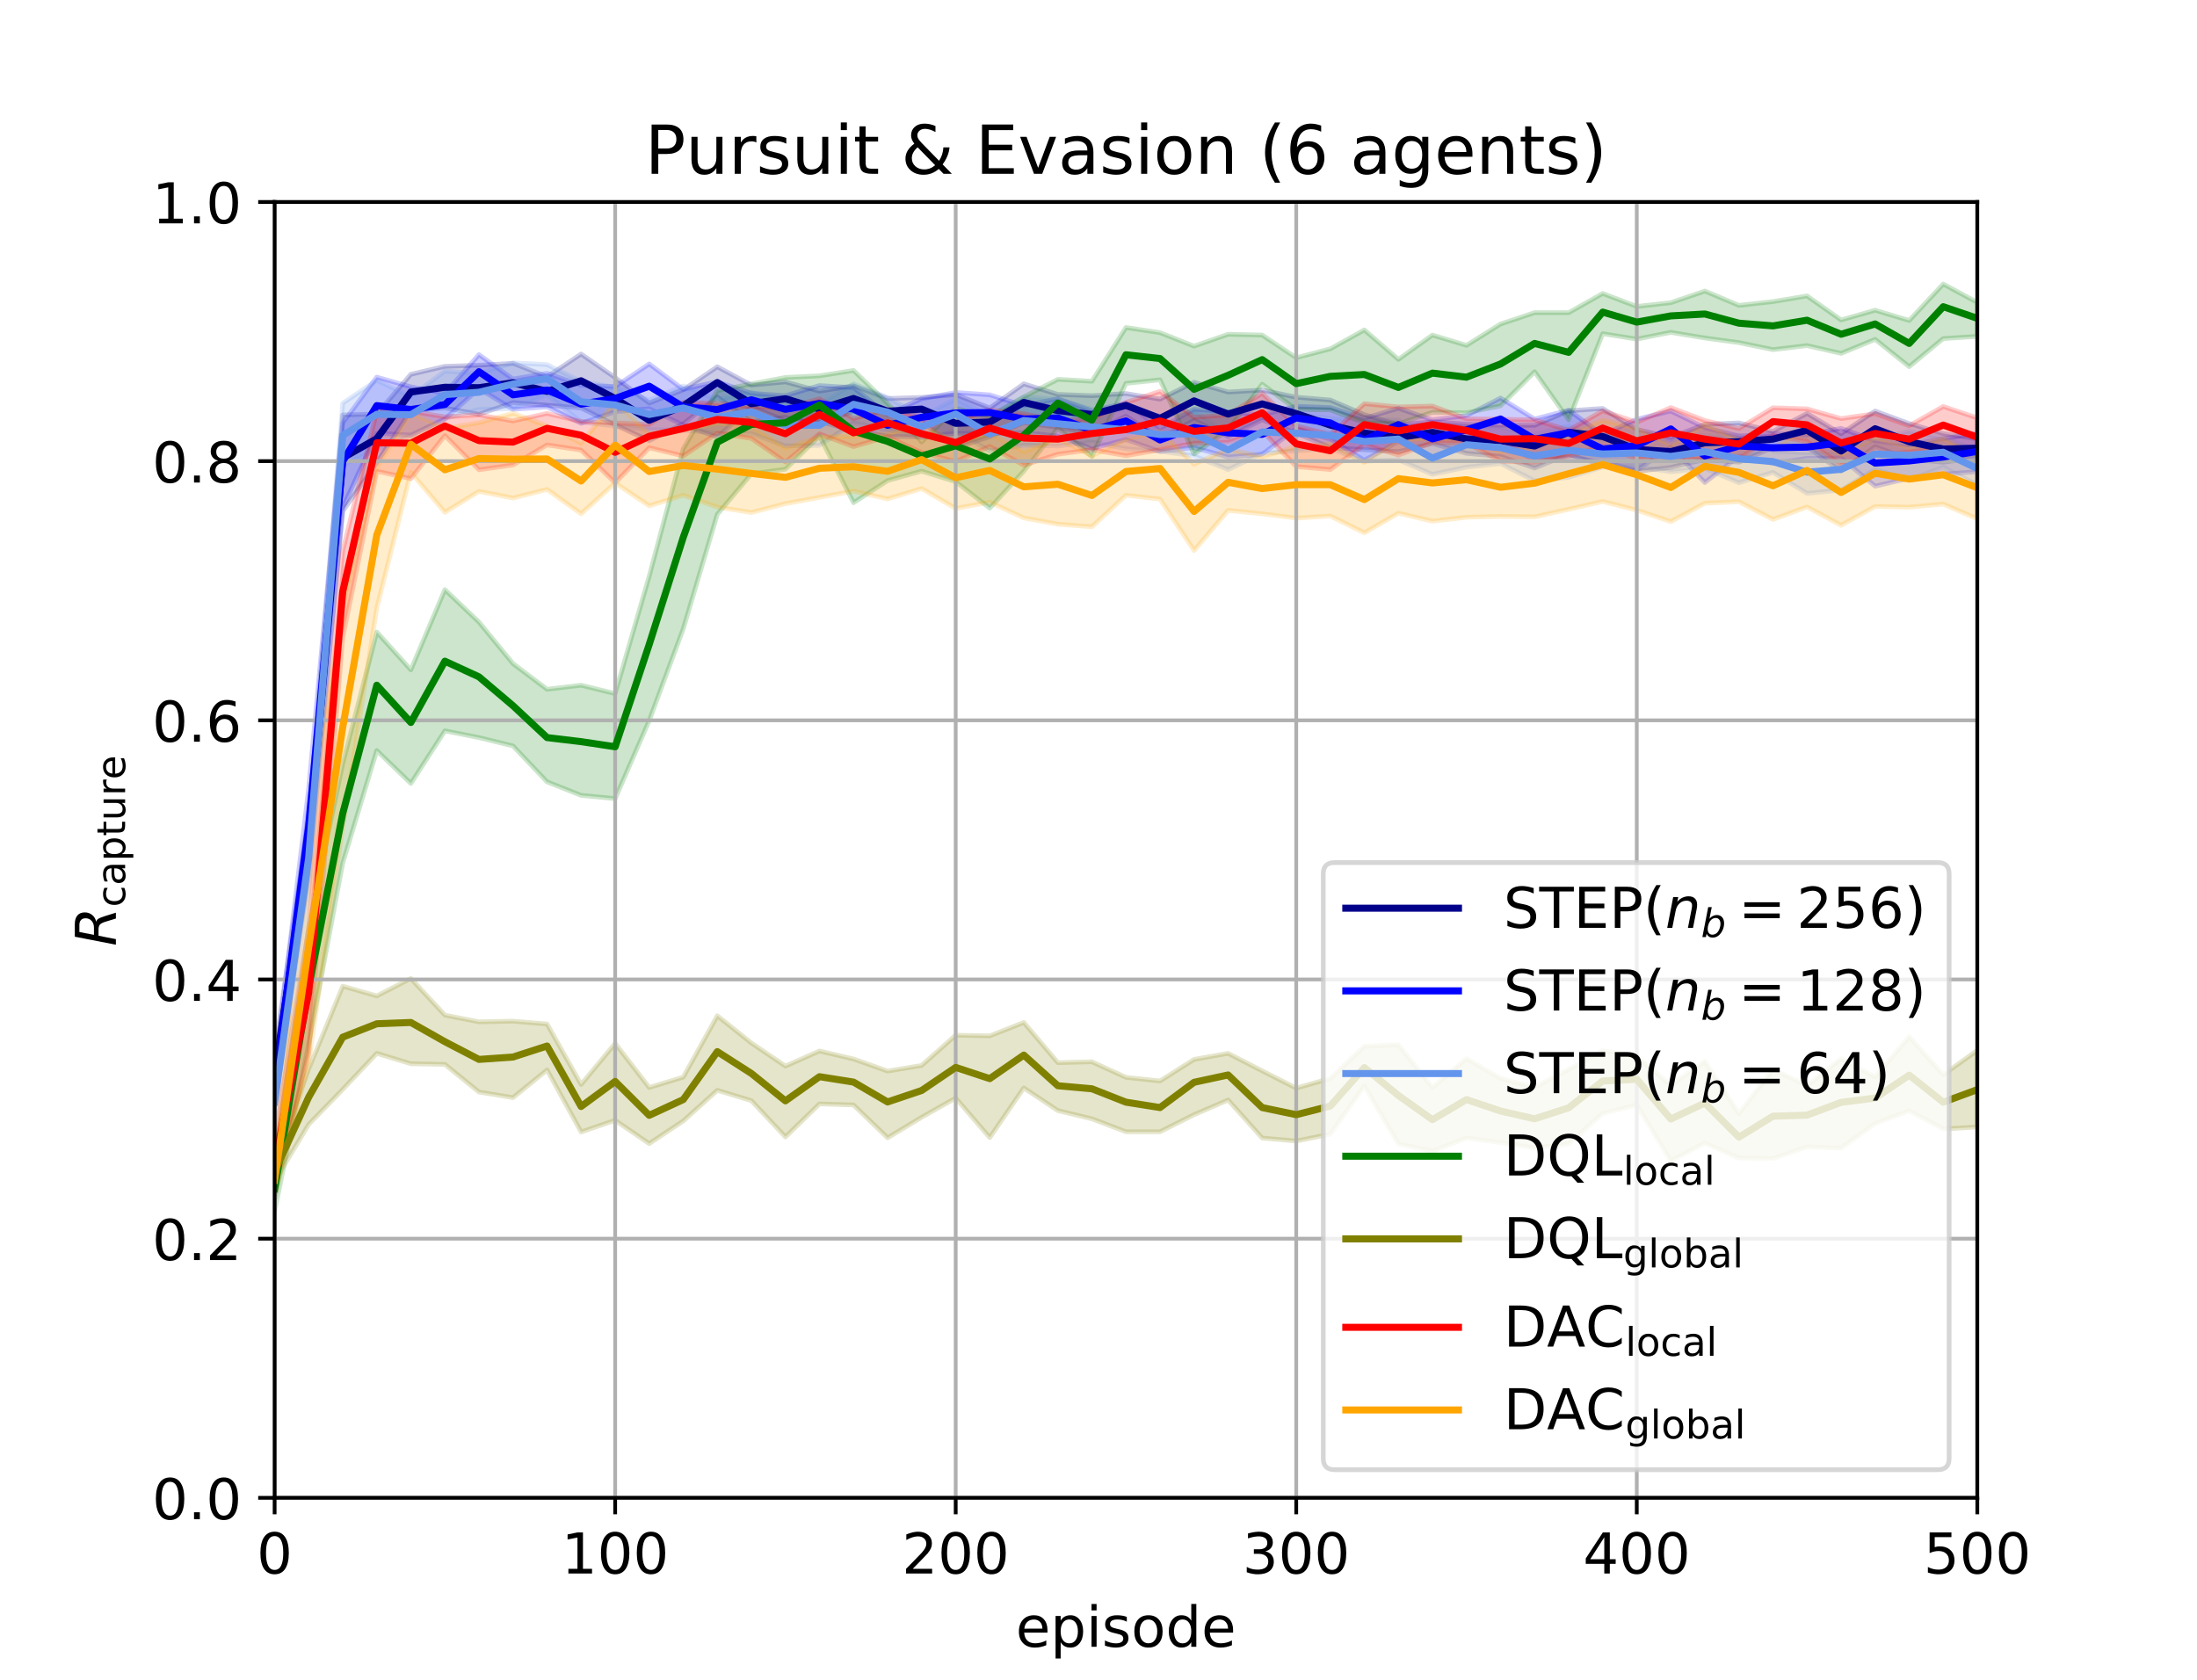 <?xml version="1.0" encoding="utf-8" standalone="no"?>
<!DOCTYPE svg PUBLIC "-//W3C//DTD SVG 1.1//EN"
  "http://www.w3.org/Graphics/SVG/1.1/DTD/svg11.dtd">
<!-- Created with matplotlib (http://matplotlib.org/) -->
<svg height="358pt" version="1.1" viewBox="0 0 468 358" width="468pt" xmlns="http://www.w3.org/2000/svg" xmlns:xlink="http://www.w3.org/1999/xlink">
 <defs>
  <style type="text/css">
*{stroke-linecap:butt;stroke-linejoin:round;}
  </style>
 </defs>
 <g id="figure_1">
  <g id="patch_1">
   <path d="M 0 358.56 
L 468 358.56 
L 468 0 
L 0 0 
z
" style="fill:#ffffff;"/>
  </g>
  <g id="axes_1">
   <g id="patch_2">
    <path d="M 58.5 319.118 
L 421.2 319.118 
L 421.2 43.027 
L 58.5 43.027 
z
" style="fill:#ffffff;"/>
   </g>
   <g id="PolyCollection_1">
    <defs>
     <path d="M 58.5 -134.049 
L 58.5 -125.536 
L 65.754 -172.149 
L 73.008 -249.639 
L 80.262 -259.992 
L 87.516 -271.082 
L 94.77 -271.634 
L 102.024 -270.3 
L 109.278 -272.785 
L 116.532 -272.232 
L 123.786 -271.634 
L 131.04 -268.045 
L 138.294 -264.686 
L 145.548 -268.275 
L 152.802 -273.98 
L 160.056 -268.689 
L 167.31 -269.656 
L 174.564 -268.137 
L 181.818 -270.99 
L 189.072 -267.815 
L 196.326 -268.827 
L 203.58 -263.168 
L 210.834 -265.514 
L 218.088 -268.551 
L 225.342 -267.493 
L 232.596 -266.343 
L 239.85 -269.932 
L 247.104 -265.146 
L 254.358 -269.011 
L 261.612 -265.56 
L 268.866 -269.103 
L 276.12 -266.297 
L 283.374 -263.214 
L 290.628 -262.753 
L 297.882 -262.339 
L 305.136 -264.088 
L 312.39 -261.971 
L 319.644 -261.327 
L 326.898 -258.842 
L 334.152 -261.787 
L 341.406 -259.44 
L 348.66 -258.152 
L 355.914 -258.98 
L 363.168 -260.683 
L 370.422 -260.084 
L 377.676 -263.26 
L 384.93 -263.304 
L 392.184 -258.198 
L 399.438 -263.398 
L 406.692 -260.775 
L 413.946 -260.084 
L 421.2 -261.097 
L 421.2 -265.054 
L 421.2 -265.054 
L 413.946 -266.205 
L 406.692 -268.321 
L 399.438 -270.991 
L 392.184 -266.158 
L 384.93 -270.484 
L 377.676 -266.665 
L 370.422 -268.459 
L 363.168 -268.137 
L 355.914 -265.376 
L 348.66 -267.079 
L 341.406 -271.542 
L 334.152 -271.036 
L 326.898 -267.953 
L 319.644 -267.953 
L 312.39 -268.183 
L 305.136 -268.689 
L 297.882 -268.045 
L 290.628 -270.208 
L 283.374 -273.337 
L 276.12 -273.935 
L 268.866 -275.454 
L 261.612 -275.039 
L 254.358 -277.11 
L 247.104 -273.521 
L 239.85 -274.717 
L 232.596 -274.257 
L 225.342 -274.533 
L 218.088 -276.788 
L 210.834 -271.634 
L 203.58 -274.487 
L 196.326 -273.889 
L 189.072 -273.659 
L 181.818 -276.374 
L 174.564 -275.223 
L 167.31 -277.202 
L 160.056 -276.512 
L 152.802 -280.423 
L 145.548 -275.5 
L 138.294 -272.693 
L 131.04 -278.122 
L 123.786 -283.138 
L 116.532 -278.307 
L 109.278 -281.159 
L 102.024 -280.746 
L 94.77 -280.515 
L 87.516 -278.813 
L 80.262 -270.346 
L 73.008 -270.162 
L 65.754 -184.574 
L 58.5 -134.049 
z
" id="m7083e9b09c" style="stroke:#00008b;stroke-opacity:0.2;"/>
    </defs>
    <g clip-path="url(#p3dfa904165)">
     <use style="fill:#00008b;fill-opacity:0.2;stroke:#00008b;stroke-opacity:0.2;" x="0" xlink:href="#m7083e9b09c" y="358.56"/>
    </g>
   </g>
   <g id="PolyCollection_2">
    <defs>
     <path d="M 58.5 -130.552 
L 58.5 -123.097 
L 65.754 -174.45 
L 73.008 -250.421 
L 80.262 -266.251 
L 87.516 -265.881 
L 94.77 -269.288 
L 102.024 -275.776 
L 109.278 -271.358 
L 116.532 -271.864 
L 123.786 -268.367 
L 131.04 -270.852 
L 138.294 -271.496 
L 145.548 -267.999 
L 152.802 -265.468 
L 160.056 -271.864 
L 167.31 -268.919 
L 174.564 -268.735 
L 181.818 -266.849 
L 189.072 -265.606 
L 196.326 -265.467 
L 203.58 -266.251 
L 210.834 -266.205 
L 218.088 -266.389 
L 225.342 -265.652 
L 232.596 -262.983 
L 239.85 -264.916 
L 247.104 -262.385 
L 254.358 -263.214 
L 261.612 -261.189 
L 268.866 -261.786 
L 276.12 -267.217 
L 283.374 -265.008 
L 290.628 -260.499 
L 297.882 -264.502 
L 305.136 -261.189 
L 312.39 -263.812 
L 319.644 -264.593 
L 326.898 -260.453 
L 334.152 -261.143 
L 341.406 -260.084 
L 348.66 -258.427 
L 355.914 -263.26 
L 363.168 -255.759 
L 370.422 -261.373 
L 377.676 -259.807 
L 384.93 -260.913 
L 392.184 -261.005 
L 399.438 -254.977 
L 406.692 -256.679 
L 413.946 -257.554 
L 421.2 -258.06 
L 421.2 -266.252 
L 421.2 -266.252 
L 413.946 -265.1 
L 406.692 -263.766 
L 399.438 -264.64 
L 392.184 -267.309 
L 384.93 -265.882 
L 377.676 -266.16 
L 370.422 -265.652 
L 363.168 -267.447 
L 355.914 -270.99 
L 348.66 -269.242 
L 341.406 -265.928 
L 334.152 -271.175 
L 326.898 -269.288 
L 319.644 -273.751 
L 312.39 -270.024 
L 305.136 -269.103 
L 297.882 -271.588 
L 290.628 -269.426 
L 283.374 -271.726 
L 276.12 -272.002 
L 268.866 -270.162 
L 261.612 -270.806 
L 254.358 -271.358 
L 247.104 -267.309 
L 239.85 -272.693 
L 232.596 -271.036 
L 225.342 -273.613 
L 218.088 -272.14 
L 210.834 -274.441 
L 203.58 -274.947 
L 196.326 -273.614 
L 189.072 -270.254 
L 181.818 -275.96 
L 174.564 -276.42 
L 167.31 -274.257 
L 160.056 -274.763 
L 152.802 -277.249 
L 145.548 -275.592 
L 138.294 -281.021 
L 131.04 -276.19 
L 123.786 -276.466 
L 116.532 -279.043 
L 109.278 -277.8 
L 102.024 -283 
L 94.77 -274.763 
L 87.516 -276.144 
L 80.262 -278.214 
L 73.008 -268.459 
L 65.754 -190.556 
L 58.5 -130.552 
z
" id="mb42b8227c5" style="stroke:#0000ff;stroke-opacity:0.2;"/>
    </defs>
    <g clip-path="url(#p3dfa904165)">
     <use style="fill:#0000ff;fill-opacity:0.2;stroke:#0000ff;stroke-opacity:0.2;" x="0" xlink:href="#mb42b8227c5" y="358.56"/>
    </g>
   </g>
   <g id="PolyCollection_3">
    <defs>
     <path d="M 58.5 -128.435 
L 58.5 -119.048 
L 65.754 -168.514 
L 73.008 -259.486 
L 80.262 -262.799 
L 87.516 -265.744 
L 94.77 -269.38 
L 102.024 -271.312 
L 109.278 -271.496 
L 116.532 -274.441 
L 123.786 -268.643 
L 131.04 -267.769 
L 138.294 -267.033 
L 145.548 -266.895 
L 152.802 -266.297 
L 160.056 -266.205 
L 167.31 -263.536 
L 174.564 -263.674 
L 181.818 -268.413 
L 189.072 -267.079 
L 196.326 -265.284 
L 203.58 -266.711 
L 210.834 -262.523 
L 218.088 -263.72 
L 225.342 -263.536 
L 232.596 -264.364 
L 239.85 -262.937 
L 247.104 -262.431 
L 254.358 -261.419 
L 261.612 -258.52 
L 268.866 -261.971 
L 276.12 -262.523 
L 283.374 -262.982 
L 290.628 -260.315 
L 297.882 -260.591 
L 305.136 -257.508 
L 312.39 -259.026 
L 319.644 -259.808 
L 326.898 -256.127 
L 334.152 -256.863 
L 341.406 -259.072 
L 348.66 -259.164 
L 355.914 -258.06 
L 363.168 -258.796 
L 370.422 -255.713 
L 377.676 -257.922 
L 384.93 -253.458 
L 392.184 -254.149 
L 399.438 -258.566 
L 406.692 -256.311 
L 413.946 -259.026 
L 421.2 -255.253 
L 421.2 -262.615 
L 421.2 -262.615 
L 413.946 -265.33 
L 406.692 -266.665 
L 399.438 -264.916 
L 392.184 -262.293 
L 384.93 -262.109 
L 377.676 -262.432 
L 370.422 -265.79 
L 363.168 -265.79 
L 355.914 -264.916 
L 348.66 -265.238 
L 341.406 -264.824 
L 334.152 -267.861 
L 326.898 -266.02 
L 319.644 -267.447 
L 312.39 -267.862 
L 305.136 -264.226 
L 297.882 -269.057 
L 290.628 -269.197 
L 283.374 -269.426 
L 276.12 -270.3 
L 268.866 -270.944 
L 261.612 -266.066 
L 254.358 -271.036 
L 247.104 -269.932 
L 239.85 -271.082 
L 232.596 -271.358 
L 225.342 -273.475 
L 218.088 -273.981 
L 210.834 -269.84 
L 203.58 -273.613 
L 196.326 -269.748 
L 189.072 -273.889 
L 181.818 -276.788 
L 174.564 -272.372 
L 167.31 -272.831 
L 160.056 -274.993 
L 152.802 -273.429 
L 145.548 -276.329 
L 138.294 -273.291 
L 131.04 -276.052 
L 123.786 -277.294 
L 116.532 -280.883 
L 109.278 -281.251 
L 102.024 -278.951 
L 94.77 -279.503 
L 87.516 -274.073 
L 80.262 -277.524 
L 73.008 -272.648 
L 65.754 -183.699 
L 58.5 -128.435 
z
" id="m613d0e490c" style="stroke:#6495ed;stroke-opacity:0.2;"/>
    </defs>
    <g clip-path="url(#p3dfa904165)">
     <use style="fill:#6495ed;fill-opacity:0.2;stroke:#6495ed;stroke-opacity:0.2;" x="0" xlink:href="#m613d0e490c" y="358.56"/>
    </g>
   </g>
   <g id="PolyCollection_4">
    <defs>
     <path d="M 58.5 -111.283 
L 58.5 -100.468 
L 65.754 -136.131 
L 73.008 -174.669 
L 80.262 -198.654 
L 87.516 -191.637 
L 94.77 -202.853 
L 102.024 -201.415 
L 109.278 -199.632 
L 116.532 -191.982 
L 123.786 -189.106 
L 131.04 -188.416 
L 138.294 -205.039 
L 145.548 -224.595 
L 152.802 -248.983 
L 160.056 -257.611 
L 167.31 -258.589 
L 174.564 -265.664 
L 181.818 -251.455 
L 189.072 -256.173 
L 196.326 -258.186 
L 203.58 -255.943 
L 210.834 -250.306 
L 218.088 -258.186 
L 225.342 -267.332 
L 232.596 -261.292 
L 239.85 -276.88 
L 247.104 -277.628 
L 254.358 -261.81 
L 261.612 -266.985 
L 268.866 -276.707 
L 276.12 -271.301 
L 283.374 -271.243 
L 290.628 -268.482 
L 297.882 -268.252 
L 305.136 -270.724 
L 312.39 -270.61 
L 319.644 -272.105 
L 326.898 -279.353 
L 334.152 -269.115 
L 341.406 -287.464 
L 348.66 -286.312 
L 355.914 -287.75 
L 363.168 -286.543 
L 370.422 -285.565 
L 377.676 -284.068 
L 384.93 -284.933 
L 392.184 -283.263 
L 399.438 -286.256 
L 406.692 -280.446 
L 413.946 -286.427 
L 421.2 -286.888 
L 421.2 -294.136 
L 421.2 -294.136 
L 413.946 -298.047 
L 406.692 -290.282 
L 399.438 -292.468 
L 392.184 -290.397 
L 384.93 -295.516 
L 377.676 -294.308 
L 370.422 -293.503 
L 363.168 -296.552 
L 355.914 -294.078 
L 348.66 -293.273 
L 341.406 -296.034 
L 334.152 -291.95 
L 326.898 -291.95 
L 319.644 -289.534 
L 312.39 -284.99 
L 305.136 -287.176 
L 297.882 -281.999 
L 290.628 -288.269 
L 283.374 -284.242 
L 276.12 -282.344 
L 268.866 -287.176 
L 261.612 -287.348 
L 254.358 -284.818 
L 247.104 -287.694 
L 239.85 -288.786 
L 232.596 -277.34 
L 225.342 -277.744 
L 218.088 -274.004 
L 210.834 -269.863 
L 203.58 -271.531 
L 196.326 -264.398 
L 189.072 -272.624 
L 181.818 -279.641 
L 174.564 -278.491 
L 167.31 -278.145 
L 160.056 -276.765 
L 152.802 -275.327 
L 145.548 -262.96 
L 138.294 -235.811 
L 131.04 -210.791 
L 123.786 -212.574 
L 116.532 -211.711 
L 109.278 -217.175 
L 102.024 -226.033 
L 94.77 -232.936 
L 87.516 -215.854 
L 80.262 -223.906 
L 73.008 -195.836 
L 65.754 -161.094 
L 58.5 -111.283 
z
" id="mc0880905c8" style="stroke:#008000;stroke-opacity:0.2;"/>
    </defs>
    <g clip-path="url(#p3dfa904165)">
     <use style="fill:#008000;fill-opacity:0.2;stroke:#008000;stroke-opacity:0.2;" x="0" xlink:href="#mc0880905c8" y="358.56"/>
    </g>
   </g>
   <g id="PolyCollection_5">
    <defs>
     <path d="M 58.5 -110.857 
L 58.5 -106.9 
L 65.754 -119.002 
L 73.008 -126.456 
L 80.262 -134.141 
L 87.516 -131.932 
L 94.77 -131.794 
L 102.024 -125.904 
L 109.278 -124.708 
L 116.532 -130.598 
L 123.786 -117.391 
L 131.04 -119.876 
L 138.294 -114.907 
L 145.548 -119.738 
L 152.802 -126.272 
L 160.056 -124.064 
L 167.31 -116.333 
L 174.564 -123.373 
L 181.818 -123.143 
L 189.072 -116.149 
L 196.326 -120.52 
L 203.58 -124.616 
L 210.834 -116.194 
L 218.088 -126.777 
L 225.342 -121.947 
L 232.596 -120.198 
L 239.85 -117.437 
L 247.104 -117.437 
L 254.358 -121.073 
L 261.612 -124.202 
L 268.866 -116.103 
L 276.12 -115.459 
L 283.374 -116.931 
L 290.628 -127.193 
L 297.882 -114.861 
L 305.136 -113.296 
L 312.39 -116.103 
L 319.644 -115.137 
L 326.898 -113.985 
L 334.152 -114.861 
L 341.406 -121.349 
L 348.66 -123.142 
L 355.914 -111.225 
L 363.168 -115.045 
L 370.422 -111.824 
L 377.676 -111.731 
L 384.93 -114.216 
L 392.184 -113.939 
L 399.438 -119.186 
L 406.692 -121.901 
L 413.946 -118.036 
L 421.2 -118.45 
L 421.2 -134.786 
L 421.2 -134.786 
L 413.946 -129.585 
L 406.692 -137.684 
L 399.438 -129.125 
L 392.184 -132.991 
L 384.93 -127.285 
L 377.676 -130.736 
L 370.422 -121.303 
L 363.168 -132.438 
L 355.914 -127.377 
L 348.66 -133.451 
L 341.406 -134.739 
L 334.152 -130.737 
L 326.898 -126.916 
L 319.644 -128.803 
L 312.39 -133.037 
L 305.136 -126.87 
L 297.882 -135.981 
L 290.628 -135.659 
L 283.374 -128.803 
L 276.12 -126.732 
L 268.866 -130.414 
L 261.612 -134.141 
L 254.358 -132.852 
L 247.104 -128.251 
L 239.85 -129.033 
L 232.596 -132.346 
L 225.342 -132.162 
L 218.088 -140.721 
L 210.834 -137.868 
L 203.58 -138.006 
L 196.326 -131.564 
L 189.072 -130.368 
L 181.818 -132.944 
L 174.564 -134.647 
L 167.31 -131.426 
L 160.056 -136.35 
L 152.802 -142.149 
L 145.548 -129.079 
L 138.294 -126.87 
L 131.04 -136.258 
L 123.786 -127.515 
L 116.532 -140.399 
L 109.278 -140.997 
L 102.024 -140.859 
L 94.77 -142.286 
L 87.516 -150.108 
L 80.262 -146.381 
L 73.008 -148.452 
L 65.754 -130.782 
L 58.5 -110.857 
z
" id="mf9d9f4e2a6" style="stroke:#808000;stroke-opacity:0.2;"/>
    </defs>
    <g clip-path="url(#p3dfa904165)">
     <use style="fill:#808000;fill-opacity:0.2;stroke:#808000;stroke-opacity:0.2;" x="0" xlink:href="#mf9d9f4e2a6" y="358.56"/>
    </g>
   </g>
   <g id="PolyCollection_6">
    <defs>
     <path d="M 58.5 -115.597 
L 58.5 -105.611 
L 65.754 -134.003 
L 73.008 -222.72 
L 80.262 -258.152 
L 87.516 -256.587 
L 94.77 -265.744 
L 102.024 -258.474 
L 109.278 -259.486 
L 116.532 -263.766 
L 123.786 -262.66 
L 131.04 -255.713 
L 138.294 -263.168 
L 145.548 -261.419 
L 152.802 -266.297 
L 160.056 -265.146 
L 167.31 -260.13 
L 174.564 -266.112 
L 181.818 -263.398 
L 189.072 -265.514 
L 196.326 -262.154 
L 203.58 -260.223 
L 210.834 -263.444 
L 218.088 -259.44 
L 225.342 -261.787 
L 232.596 -262.753 
L 239.85 -261.465 
L 247.104 -262.753 
L 254.358 -264.134 
L 261.612 -264.318 
L 268.866 -266.757 
L 276.12 -259.164 
L 283.374 -258.52 
L 290.628 -263.812 
L 297.882 -261.603 
L 305.136 -264.272 
L 312.39 -264.18 
L 319.644 -260.315 
L 326.898 -260.037 
L 334.152 -261.373 
L 341.406 -263.444 
L 348.66 -260.867 
L 355.914 -260.959 
L 363.168 -260.637 
L 370.422 -260.821 
L 377.676 -265.79 
L 384.93 -264.502 
L 392.184 -259.624 
L 399.438 -261.603 
L 406.692 -262.293 
L 413.946 -263.029 
L 421.2 -262.109 
L 421.2 -269.518 
L 421.2 -269.518 
L 413.946 -271.956 
L 406.692 -267.861 
L 399.438 -270.438 
L 392.184 -269.38 
L 384.93 -271.45 
L 377.676 -271.681 
L 370.422 -267.263 
L 363.168 -268.965 
L 355.914 -271.726 
L 348.66 -268.598 
L 341.406 -271.036 
L 334.152 -266.895 
L 326.898 -269.103 
L 319.644 -269.242 
L 312.39 -269.334 
L 305.136 -272.048 
L 297.882 -271.864 
L 290.628 -272.555 
L 283.374 -265.974 
L 276.12 -267.769 
L 268.866 -274.763 
L 261.612 -270.162 
L 254.358 -269.656 
L 247.104 -275.177 
L 239.85 -272.831 
L 232.596 -269.334 
L 225.342 -268.919 
L 218.088 -270.392 
L 210.834 -271.22 
L 203.58 -268.873 
L 196.326 -269.794 
L 189.072 -271.358 
L 181.818 -269.38 
L 174.564 -273.613 
L 167.31 -271.542 
L 160.056 -271.956 
L 152.802 -272.601 
L 145.548 -272.831 
L 138.294 -268.137 
L 131.04 -268.459 
L 123.786 -268.735 
L 116.532 -270.484 
L 109.278 -268.875 
L 102.024 -270.162 
L 94.77 -269.748 
L 87.516 -270.944 
L 80.262 -270.944 
L 73.008 -241.172 
L 65.754 -161.06 
L 58.5 -115.597 
z
" id="mefc9d78c95" style="stroke:#ff0000;stroke-opacity:0.2;"/>
    </defs>
    <g clip-path="url(#p3dfa904165)">
     <use style="fill:#ff0000;fill-opacity:0.2;stroke:#ff0000;stroke-opacity:0.2;" x="0" xlink:href="#mefc9d78c95" y="358.56"/>
    </g>
   </g>
   <g id="PolyCollection_7">
    <defs>
     <path d="M 58.5 -111.041 
L 58.5 -103.679 
L 65.754 -132.07 
L 73.008 -182.226 
L 80.262 -228.977 
L 87.516 -257.921 
L 94.77 -249.408 
L 102.024 -253.872 
L 109.278 -252.446 
L 116.532 -254.287 
L 123.786 -249.087 
L 131.04 -255.667 
L 138.294 -250.789 
L 145.548 -253.044 
L 152.802 -250.513 
L 160.056 -249.363 
L 167.31 -251.25 
L 174.564 -252.584 
L 181.818 -253.918 
L 189.072 -252.262 
L 196.326 -254.471 
L 203.58 -250.237 
L 210.834 -251.572 
L 218.088 -248.213 
L 225.342 -246.878 
L 232.596 -246.326 
L 239.85 -253.044 
L 247.104 -252.216 
L 254.358 -241.264 
L 261.612 -249.823 
L 268.866 -249.087 
L 276.12 -248.167 
L 283.374 -248.627 
L 290.628 -245.038 
L 297.882 -249.225 
L 305.136 -247.522 
L 312.39 -248.351 
L 319.644 -248.534 
L 326.898 -248.443 
L 334.152 -250.053 
L 341.406 -251.71 
L 348.66 -249.869 
L 355.914 -247.43 
L 363.168 -251.342 
L 370.422 -251.663 
L 377.676 -247.89 
L 384.93 -250.559 
L 392.184 -246.648 
L 399.438 -250.651 
L 406.692 -250.512 
L 413.946 -251.158 
L 421.2 -248.029 
L 421.2 -261.465 
L 421.2 -261.465 
L 413.946 -265.1 
L 406.692 -263.214 
L 399.438 -265.377 
L 392.184 -261.65 
L 384.93 -267.493 
L 377.676 -263.029 
L 370.422 -264.824 
L 363.168 -268.137 
L 355.914 -263.72 
L 348.66 -267.309 
L 341.406 -269.011 
L 334.152 -266.158 
L 326.898 -263.306 
L 319.644 -262.385 
L 312.39 -265.192 
L 305.136 -265.146 
L 297.882 -264.963 
L 290.628 -260.038 
L 283.374 -263.904 
L 276.12 -263.398 
L 268.866 -261.281 
L 261.612 -262.891 
L 254.358 -259.67 
L 247.104 -266.757 
L 239.85 -265.009 
L 232.596 -261.42 
L 225.342 -265.146 
L 218.088 -262.339 
L 210.834 -266.205 
L 203.58 -264.181 
L 196.326 -268.184 
L 189.072 -266.112 
L 181.818 -265.652 
L 174.564 -265.422 
L 167.31 -263.075 
L 160.056 -267.77 
L 152.802 -268.413 
L 145.548 -267.033 
L 138.294 -266.112 
L 131.04 -273.015 
L 123.786 -264.18 
L 116.532 -267.816 
L 109.278 -270.53 
L 102.024 -268.505 
L 94.77 -267.31 
L 87.516 -270.576 
L 80.262 -259.026 
L 73.008 -229.578 
L 65.754 -183.975 
L 58.5 -111.041 
z
" id="me790e786de" style="stroke:#ffa500;stroke-opacity:0.2;"/>
    </defs>
    <g clip-path="url(#p3dfa904165)">
     <use style="fill:#ffa500;fill-opacity:0.2;stroke:#ffa500;stroke-opacity:0.2;" x="0" xlink:href="#me790e786de" y="358.56"/>
    </g>
   </g>
   <g id="matplotlib.axis_1">
    <g id="xtick_1">
     <g id="line2d_1">
      <path clip-path="url(#p3dfa904165)" d="M 58.5 319.118 
L 58.5 43.027 
" style="fill:none;stroke:#b0b0b0;stroke-linecap:square;stroke-width:0.8;"/>
     </g>
     <g id="line2d_2">
      <defs>
       <path d="M 0 0 
L 0 3.5 
" id="m47066fed25" style="stroke:#000000;stroke-width:0.8;"/>
      </defs>
      <g>
       <use style="stroke:#000000;stroke-width:0.8;" x="58.5" xlink:href="#m47066fed25" y="319.118"/>
      </g>
     </g>
     <g id="text_1">
      <!-- 0 -->
      <defs>
       <path d="M 31.781 66.406 
Q 24.172 66.406 20.328 58.906 
Q 16.5 51.422 16.5 36.375 
Q 16.5 21.391 20.328 13.891 
Q 24.172 6.391 31.781 6.391 
Q 39.453 6.391 43.281 13.891 
Q 47.125 21.391 47.125 36.375 
Q 47.125 51.422 43.281 58.906 
Q 39.453 66.406 31.781 66.406 
z
M 31.781 74.219 
Q 44.047 74.219 50.516 64.516 
Q 56.984 54.828 56.984 36.375 
Q 56.984 17.969 50.516 8.266 
Q 44.047 -1.422 31.781 -1.422 
Q 19.531 -1.422 13.062 8.266 
Q 6.594 17.969 6.594 36.375 
Q 6.594 54.828 13.062 64.516 
Q 19.531 74.219 31.781 74.219 
z
" id="DejaVuSans-30"/>
      </defs>
      <g transform="translate(54.682 335.237)scale(0.12 -0.12)">
       <use xlink:href="#DejaVuSans-30"/>
      </g>
     </g>
    </g>
    <g id="xtick_2">
     <g id="line2d_3">
      <path clip-path="url(#p3dfa904165)" d="M 131.04 319.118 
L 131.04 43.027 
" style="fill:none;stroke:#b0b0b0;stroke-linecap:square;stroke-width:0.8;"/>
     </g>
     <g id="line2d_4">
      <g>
       <use style="stroke:#000000;stroke-width:0.8;" x="131.04" xlink:href="#m47066fed25" y="319.118"/>
      </g>
     </g>
     <g id="text_2">
      <!-- 100 -->
      <defs>
       <path d="M 12.406 8.297 
L 28.516 8.297 
L 28.516 63.922 
L 10.984 60.406 
L 10.984 69.391 
L 28.422 72.906 
L 38.281 72.906 
L 38.281 8.297 
L 54.391 8.297 
L 54.391 0 
L 12.406 0 
z
" id="DejaVuSans-31"/>
      </defs>
      <g transform="translate(119.588 335.237)scale(0.12 -0.12)">
       <use xlink:href="#DejaVuSans-31"/>
       <use x="63.623" xlink:href="#DejaVuSans-30"/>
       <use x="127.246" xlink:href="#DejaVuSans-30"/>
      </g>
     </g>
    </g>
    <g id="xtick_3">
     <g id="line2d_5">
      <path clip-path="url(#p3dfa904165)" d="M 203.58 319.118 
L 203.58 43.027 
" style="fill:none;stroke:#b0b0b0;stroke-linecap:square;stroke-width:0.8;"/>
     </g>
     <g id="line2d_6">
      <g>
       <use style="stroke:#000000;stroke-width:0.8;" x="203.58" xlink:href="#m47066fed25" y="319.118"/>
      </g>
     </g>
     <g id="text_3">
      <!-- 200 -->
      <defs>
       <path d="M 19.188 8.297 
L 53.609 8.297 
L 53.609 0 
L 7.328 0 
L 7.328 8.297 
Q 12.938 14.109 22.625 23.891 
Q 32.328 33.688 34.812 36.531 
Q 39.547 41.844 41.422 45.531 
Q 43.312 49.219 43.312 52.781 
Q 43.312 58.594 39.234 62.25 
Q 35.156 65.922 28.609 65.922 
Q 23.969 65.922 18.812 64.312 
Q 13.672 62.703 7.812 59.422 
L 7.812 69.391 
Q 13.766 71.781 18.938 73 
Q 24.125 74.219 28.422 74.219 
Q 39.75 74.219 46.484 68.547 
Q 53.219 62.891 53.219 53.422 
Q 53.219 48.922 51.531 44.891 
Q 49.859 40.875 45.406 35.406 
Q 44.188 33.984 37.641 27.219 
Q 31.109 20.453 19.188 8.297 
z
" id="DejaVuSans-32"/>
      </defs>
      <g transform="translate(192.127 335.237)scale(0.12 -0.12)">
       <use xlink:href="#DejaVuSans-32"/>
       <use x="63.623" xlink:href="#DejaVuSans-30"/>
       <use x="127.246" xlink:href="#DejaVuSans-30"/>
      </g>
     </g>
    </g>
    <g id="xtick_4">
     <g id="line2d_7">
      <path clip-path="url(#p3dfa904165)" d="M 276.12 319.118 
L 276.12 43.027 
" style="fill:none;stroke:#b0b0b0;stroke-linecap:square;stroke-width:0.8;"/>
     </g>
     <g id="line2d_8">
      <g>
       <use style="stroke:#000000;stroke-width:0.8;" x="276.12" xlink:href="#m47066fed25" y="319.118"/>
      </g>
     </g>
     <g id="text_4">
      <!-- 300 -->
      <defs>
       <path d="M 40.578 39.312 
Q 47.656 37.797 51.625 33 
Q 55.609 28.219 55.609 21.188 
Q 55.609 10.406 48.188 4.484 
Q 40.766 -1.422 27.094 -1.422 
Q 22.516 -1.422 17.656 -0.516 
Q 12.797 0.391 7.625 2.203 
L 7.625 11.719 
Q 11.719 9.328 16.594 8.109 
Q 21.484 6.891 26.812 6.891 
Q 36.078 6.891 40.938 10.547 
Q 45.797 14.203 45.797 21.188 
Q 45.797 27.641 41.281 31.266 
Q 36.766 34.906 28.719 34.906 
L 20.219 34.906 
L 20.219 43.016 
L 29.109 43.016 
Q 36.375 43.016 40.234 45.922 
Q 44.094 48.828 44.094 54.297 
Q 44.094 59.906 40.109 62.906 
Q 36.141 65.922 28.719 65.922 
Q 24.656 65.922 20.016 65.031 
Q 15.375 64.156 9.812 62.312 
L 9.812 71.094 
Q 15.438 72.656 20.344 73.438 
Q 25.25 74.219 29.594 74.219 
Q 40.828 74.219 47.359 69.109 
Q 53.906 64.016 53.906 55.328 
Q 53.906 49.266 50.438 45.094 
Q 46.969 40.922 40.578 39.312 
z
" id="DejaVuSans-33"/>
      </defs>
      <g transform="translate(264.668 335.237)scale(0.12 -0.12)">
       <use xlink:href="#DejaVuSans-33"/>
       <use x="63.623" xlink:href="#DejaVuSans-30"/>
       <use x="127.246" xlink:href="#DejaVuSans-30"/>
      </g>
     </g>
    </g>
    <g id="xtick_5">
     <g id="line2d_9">
      <path clip-path="url(#p3dfa904165)" d="M 348.66 319.118 
L 348.66 43.027 
" style="fill:none;stroke:#b0b0b0;stroke-linecap:square;stroke-width:0.8;"/>
     </g>
     <g id="line2d_10">
      <g>
       <use style="stroke:#000000;stroke-width:0.8;" x="348.66" xlink:href="#m47066fed25" y="319.118"/>
      </g>
     </g>
     <g id="text_5">
      <!-- 400 -->
      <defs>
       <path d="M 37.797 64.312 
L 12.891 25.391 
L 37.797 25.391 
z
M 35.203 72.906 
L 47.609 72.906 
L 47.609 25.391 
L 58.016 25.391 
L 58.016 17.188 
L 47.609 17.188 
L 47.609 0 
L 37.797 0 
L 37.797 17.188 
L 4.891 17.188 
L 4.891 26.703 
z
" id="DejaVuSans-34"/>
      </defs>
      <g transform="translate(337.207 335.237)scale(0.12 -0.12)">
       <use xlink:href="#DejaVuSans-34"/>
       <use x="63.623" xlink:href="#DejaVuSans-30"/>
       <use x="127.246" xlink:href="#DejaVuSans-30"/>
      </g>
     </g>
    </g>
    <g id="xtick_6">
     <g id="line2d_11">
      <path clip-path="url(#p3dfa904165)" d="M 421.2 319.118 
L 421.2 43.027 
" style="fill:none;stroke:#b0b0b0;stroke-linecap:square;stroke-width:0.8;"/>
     </g>
     <g id="line2d_12">
      <g>
       <use style="stroke:#000000;stroke-width:0.8;" x="421.2" xlink:href="#m47066fed25" y="319.118"/>
      </g>
     </g>
     <g id="text_6">
      <!-- 500 -->
      <defs>
       <path d="M 10.797 72.906 
L 49.516 72.906 
L 49.516 64.594 
L 19.828 64.594 
L 19.828 46.734 
Q 21.969 47.469 24.109 47.828 
Q 26.266 48.188 28.422 48.188 
Q 40.625 48.188 47.75 41.5 
Q 54.891 34.812 54.891 23.391 
Q 54.891 11.625 47.562 5.094 
Q 40.234 -1.422 26.906 -1.422 
Q 22.312 -1.422 17.547 -0.641 
Q 12.797 0.141 7.719 1.703 
L 7.719 11.625 
Q 12.109 9.234 16.797 8.062 
Q 21.484 6.891 26.703 6.891 
Q 35.156 6.891 40.078 11.328 
Q 45.016 15.766 45.016 23.391 
Q 45.016 31 40.078 35.438 
Q 35.156 39.891 26.703 39.891 
Q 22.75 39.891 18.812 39.016 
Q 14.891 38.141 10.797 36.281 
z
" id="DejaVuSans-35"/>
      </defs>
      <g transform="translate(409.748 335.237)scale(0.12 -0.12)">
       <use xlink:href="#DejaVuSans-35"/>
       <use x="63.623" xlink:href="#DejaVuSans-30"/>
       <use x="127.246" xlink:href="#DejaVuSans-30"/>
      </g>
     </g>
    </g>
    <g id="text_7">
     <!-- episode -->
     <defs>
      <path d="M 56.203 29.594 
L 56.203 25.203 
L 14.891 25.203 
Q 15.484 15.922 20.484 11.062 
Q 25.484 6.203 34.422 6.203 
Q 39.594 6.203 44.453 7.469 
Q 49.312 8.734 54.109 11.281 
L 54.109 2.781 
Q 49.266 0.734 44.188 -0.344 
Q 39.109 -1.422 33.891 -1.422 
Q 20.797 -1.422 13.156 6.188 
Q 5.516 13.812 5.516 26.812 
Q 5.516 40.234 12.766 48.109 
Q 20.016 56 32.328 56 
Q 43.359 56 49.781 48.891 
Q 56.203 41.797 56.203 29.594 
z
M 47.219 32.234 
Q 47.125 39.594 43.094 43.984 
Q 39.062 48.391 32.422 48.391 
Q 24.906 48.391 20.391 44.141 
Q 15.875 39.891 15.188 32.172 
z
" id="DejaVuSans-65"/>
      <path d="M 18.109 8.203 
L 18.109 -20.797 
L 9.078 -20.797 
L 9.078 54.688 
L 18.109 54.688 
L 18.109 46.391 
Q 20.953 51.266 25.266 53.625 
Q 29.594 56 35.594 56 
Q 45.562 56 51.781 48.094 
Q 58.016 40.188 58.016 27.297 
Q 58.016 14.406 51.781 6.484 
Q 45.562 -1.422 35.594 -1.422 
Q 29.594 -1.422 25.266 0.953 
Q 20.953 3.328 18.109 8.203 
z
M 48.688 27.297 
Q 48.688 37.203 44.609 42.844 
Q 40.531 48.484 33.406 48.484 
Q 26.266 48.484 22.188 42.844 
Q 18.109 37.203 18.109 27.297 
Q 18.109 17.391 22.188 11.75 
Q 26.266 6.109 33.406 6.109 
Q 40.531 6.109 44.609 11.75 
Q 48.688 17.391 48.688 27.297 
z
" id="DejaVuSans-70"/>
      <path d="M 9.422 54.688 
L 18.406 54.688 
L 18.406 0 
L 9.422 0 
z
M 9.422 75.984 
L 18.406 75.984 
L 18.406 64.594 
L 9.422 64.594 
z
" id="DejaVuSans-69"/>
      <path d="M 44.281 53.078 
L 44.281 44.578 
Q 40.484 46.531 36.375 47.5 
Q 32.281 48.484 27.875 48.484 
Q 21.188 48.484 17.844 46.438 
Q 14.5 44.391 14.5 40.281 
Q 14.5 37.156 16.891 35.375 
Q 19.281 33.594 26.516 31.984 
L 29.594 31.297 
Q 39.156 29.25 43.188 25.516 
Q 47.219 21.781 47.219 15.094 
Q 47.219 7.469 41.188 3.016 
Q 35.156 -1.422 24.609 -1.422 
Q 20.219 -1.422 15.453 -0.562 
Q 10.688 0.297 5.422 2 
L 5.422 11.281 
Q 10.406 8.688 15.234 7.391 
Q 20.062 6.109 24.812 6.109 
Q 31.156 6.109 34.562 8.281 
Q 37.984 10.453 37.984 14.406 
Q 37.984 18.062 35.516 20.016 
Q 33.062 21.969 24.703 23.781 
L 21.578 24.516 
Q 13.234 26.266 9.516 29.906 
Q 5.812 33.547 5.812 39.891 
Q 5.812 47.609 11.281 51.797 
Q 16.75 56 26.812 56 
Q 31.781 56 36.172 55.266 
Q 40.578 54.547 44.281 53.078 
z
" id="DejaVuSans-73"/>
      <path d="M 30.609 48.391 
Q 23.391 48.391 19.188 42.75 
Q 14.984 37.109 14.984 27.297 
Q 14.984 17.484 19.156 11.844 
Q 23.344 6.203 30.609 6.203 
Q 37.797 6.203 41.984 11.859 
Q 46.188 17.531 46.188 27.297 
Q 46.188 37.016 41.984 42.703 
Q 37.797 48.391 30.609 48.391 
z
M 30.609 56 
Q 42.328 56 49.016 48.375 
Q 55.719 40.766 55.719 27.297 
Q 55.719 13.875 49.016 6.219 
Q 42.328 -1.422 30.609 -1.422 
Q 18.844 -1.422 12.172 6.219 
Q 5.516 13.875 5.516 27.297 
Q 5.516 40.766 12.172 48.375 
Q 18.844 56 30.609 56 
z
" id="DejaVuSans-6f"/>
      <path d="M 45.406 46.391 
L 45.406 75.984 
L 54.391 75.984 
L 54.391 0 
L 45.406 0 
L 45.406 8.203 
Q 42.578 3.328 38.25 0.953 
Q 33.938 -1.422 27.875 -1.422 
Q 17.969 -1.422 11.734 6.484 
Q 5.516 14.406 5.516 27.297 
Q 5.516 40.188 11.734 48.094 
Q 17.969 56 27.875 56 
Q 33.938 56 38.25 53.625 
Q 42.578 51.266 45.406 46.391 
z
M 14.797 27.297 
Q 14.797 17.391 18.875 11.75 
Q 22.953 6.109 30.078 6.109 
Q 37.203 6.109 41.297 11.75 
Q 45.406 17.391 45.406 27.297 
Q 45.406 37.203 41.297 42.844 
Q 37.203 48.484 30.078 48.484 
Q 22.953 48.484 18.875 42.844 
Q 14.797 37.203 14.797 27.297 
z
" id="DejaVuSans-64"/>
     </defs>
     <g transform="translate(216.384 350.85)scale(0.12 -0.12)">
      <use xlink:href="#DejaVuSans-65"/>
      <use x="61.523" xlink:href="#DejaVuSans-70"/>
      <use x="125" xlink:href="#DejaVuSans-69"/>
      <use x="152.783" xlink:href="#DejaVuSans-73"/>
      <use x="204.883" xlink:href="#DejaVuSans-6f"/>
      <use x="266.064" xlink:href="#DejaVuSans-64"/>
      <use x="329.541" xlink:href="#DejaVuSans-65"/>
     </g>
    </g>
   </g>
   <g id="matplotlib.axis_2">
    <g id="ytick_1">
     <g id="line2d_13">
      <path clip-path="url(#p3dfa904165)" d="M 58.5 319.118 
L 421.2 319.118 
" style="fill:none;stroke:#b0b0b0;stroke-linecap:square;stroke-width:0.8;"/>
     </g>
     <g id="line2d_14">
      <defs>
       <path d="M 0 0 
L -3.5 0 
" id="mad5e34e867" style="stroke:#000000;stroke-width:0.8;"/>
      </defs>
      <g>
       <use style="stroke:#000000;stroke-width:0.8;" x="58.5" xlink:href="#mad5e34e867" y="319.118"/>
      </g>
     </g>
     <g id="text_8">
      <!-- 0.0 -->
      <defs>
       <path d="M 10.688 12.406 
L 21 12.406 
L 21 0 
L 10.688 0 
z
" id="DejaVuSans-2e"/>
      </defs>
      <g transform="translate(32.416 323.677)scale(0.12 -0.12)">
       <use xlink:href="#DejaVuSans-30"/>
       <use x="63.623" xlink:href="#DejaVuSans-2e"/>
       <use x="95.41" xlink:href="#DejaVuSans-30"/>
      </g>
     </g>
    </g>
    <g id="ytick_2">
     <g id="line2d_15">
      <path clip-path="url(#p3dfa904165)" d="M 58.5 263.9 
L 421.2 263.9 
" style="fill:none;stroke:#b0b0b0;stroke-linecap:square;stroke-width:0.8;"/>
     </g>
     <g id="line2d_16">
      <g>
       <use style="stroke:#000000;stroke-width:0.8;" x="58.5" xlink:href="#mad5e34e867" y="263.9"/>
      </g>
     </g>
     <g id="text_9">
      <!-- 0.2 -->
      <g transform="translate(32.416 268.459)scale(0.12 -0.12)">
       <use xlink:href="#DejaVuSans-30"/>
       <use x="63.623" xlink:href="#DejaVuSans-2e"/>
       <use x="95.41" xlink:href="#DejaVuSans-32"/>
      </g>
     </g>
    </g>
    <g id="ytick_3">
     <g id="line2d_17">
      <path clip-path="url(#p3dfa904165)" d="M 58.5 208.682 
L 421.2 208.682 
" style="fill:none;stroke:#b0b0b0;stroke-linecap:square;stroke-width:0.8;"/>
     </g>
     <g id="line2d_18">
      <g>
       <use style="stroke:#000000;stroke-width:0.8;" x="58.5" xlink:href="#mad5e34e867" y="208.682"/>
      </g>
     </g>
     <g id="text_10">
      <!-- 0.4 -->
      <g transform="translate(32.416 213.241)scale(0.12 -0.12)">
       <use xlink:href="#DejaVuSans-30"/>
       <use x="63.623" xlink:href="#DejaVuSans-2e"/>
       <use x="95.41" xlink:href="#DejaVuSans-34"/>
      </g>
     </g>
    </g>
    <g id="ytick_4">
     <g id="line2d_19">
      <path clip-path="url(#p3dfa904165)" d="M 58.5 153.464 
L 421.2 153.464 
" style="fill:none;stroke:#b0b0b0;stroke-linecap:square;stroke-width:0.8;"/>
     </g>
     <g id="line2d_20">
      <g>
       <use style="stroke:#000000;stroke-width:0.8;" x="58.5" xlink:href="#mad5e34e867" y="153.464"/>
      </g>
     </g>
     <g id="text_11">
      <!-- 0.6 -->
      <defs>
       <path d="M 33.016 40.375 
Q 26.375 40.375 22.484 35.828 
Q 18.609 31.297 18.609 23.391 
Q 18.609 15.531 22.484 10.953 
Q 26.375 6.391 33.016 6.391 
Q 39.656 6.391 43.531 10.953 
Q 47.406 15.531 47.406 23.391 
Q 47.406 31.297 43.531 35.828 
Q 39.656 40.375 33.016 40.375 
z
M 52.594 71.297 
L 52.594 62.312 
Q 48.875 64.062 45.094 64.984 
Q 41.312 65.922 37.594 65.922 
Q 27.828 65.922 22.672 59.328 
Q 17.531 52.734 16.797 39.406 
Q 19.672 43.656 24.016 45.922 
Q 28.375 48.188 33.594 48.188 
Q 44.578 48.188 50.953 41.516 
Q 57.328 34.859 57.328 23.391 
Q 57.328 12.156 50.688 5.359 
Q 44.047 -1.422 33.016 -1.422 
Q 20.359 -1.422 13.672 8.266 
Q 6.984 17.969 6.984 36.375 
Q 6.984 53.656 15.188 63.938 
Q 23.391 74.219 37.203 74.219 
Q 40.922 74.219 44.703 73.484 
Q 48.484 72.75 52.594 71.297 
z
" id="DejaVuSans-36"/>
      </defs>
      <g transform="translate(32.416 158.023)scale(0.12 -0.12)">
       <use xlink:href="#DejaVuSans-30"/>
       <use x="63.623" xlink:href="#DejaVuSans-2e"/>
       <use x="95.41" xlink:href="#DejaVuSans-36"/>
      </g>
     </g>
    </g>
    <g id="ytick_5">
     <g id="line2d_21">
      <path clip-path="url(#p3dfa904165)" d="M 58.5 98.245 
L 421.2 98.245 
" style="fill:none;stroke:#b0b0b0;stroke-linecap:square;stroke-width:0.8;"/>
     </g>
     <g id="line2d_22">
      <g>
       <use style="stroke:#000000;stroke-width:0.8;" x="58.5" xlink:href="#mad5e34e867" y="98.245"/>
      </g>
     </g>
     <g id="text_12">
      <!-- 0.8 -->
      <defs>
       <path d="M 31.781 34.625 
Q 24.75 34.625 20.719 30.859 
Q 16.703 27.094 16.703 20.516 
Q 16.703 13.922 20.719 10.156 
Q 24.75 6.391 31.781 6.391 
Q 38.812 6.391 42.859 10.172 
Q 46.922 13.969 46.922 20.516 
Q 46.922 27.094 42.891 30.859 
Q 38.875 34.625 31.781 34.625 
z
M 21.922 38.812 
Q 15.578 40.375 12.031 44.719 
Q 8.5 49.078 8.5 55.328 
Q 8.5 64.062 14.719 69.141 
Q 20.953 74.219 31.781 74.219 
Q 42.672 74.219 48.875 69.141 
Q 55.078 64.062 55.078 55.328 
Q 55.078 49.078 51.531 44.719 
Q 48 40.375 41.703 38.812 
Q 48.828 37.156 52.797 32.312 
Q 56.781 27.484 56.781 20.516 
Q 56.781 9.906 50.312 4.234 
Q 43.844 -1.422 31.781 -1.422 
Q 19.734 -1.422 13.25 4.234 
Q 6.781 9.906 6.781 20.516 
Q 6.781 27.484 10.781 32.312 
Q 14.797 37.156 21.922 38.812 
z
M 18.312 54.391 
Q 18.312 48.734 21.844 45.562 
Q 25.391 42.391 31.781 42.391 
Q 38.141 42.391 41.719 45.562 
Q 45.312 48.734 45.312 54.391 
Q 45.312 60.062 41.719 63.234 
Q 38.141 66.406 31.781 66.406 
Q 25.391 66.406 21.844 63.234 
Q 18.312 60.062 18.312 54.391 
z
" id="DejaVuSans-38"/>
      </defs>
      <g transform="translate(32.416 102.805)scale(0.12 -0.12)">
       <use xlink:href="#DejaVuSans-30"/>
       <use x="63.623" xlink:href="#DejaVuSans-2e"/>
       <use x="95.41" xlink:href="#DejaVuSans-38"/>
      </g>
     </g>
    </g>
    <g id="ytick_6">
     <g id="line2d_23">
      <path clip-path="url(#p3dfa904165)" d="M 58.5 43.027 
L 421.2 43.027 
" style="fill:none;stroke:#b0b0b0;stroke-linecap:square;stroke-width:0.8;"/>
     </g>
     <g id="line2d_24">
      <g>
       <use style="stroke:#000000;stroke-width:0.8;" x="58.5" xlink:href="#mad5e34e867" y="43.027"/>
      </g>
     </g>
     <g id="text_13">
      <!-- 1.0 -->
      <g transform="translate(32.416 47.586)scale(0.12 -0.12)">
       <use xlink:href="#DejaVuSans-31"/>
       <use x="63.623" xlink:href="#DejaVuSans-2e"/>
       <use x="95.41" xlink:href="#DejaVuSans-30"/>
      </g>
     </g>
    </g>
    <g id="text_14">
     <!-- $R_{\mathrm{capture}}$ -->
     <defs>
      <path d="M 25.203 64.797 
L 20.219 38.922 
L 32.906 38.922 
Q 40.375 38.922 44.984 43.047 
Q 49.609 47.172 49.609 53.812 
Q 49.609 59.125 46.5 61.953 
Q 43.406 64.797 37.594 64.797 
z
M 43.312 35.016 
Q 46.438 34.281 48.516 31.391 
Q 50.594 28.516 53.328 19.922 
L 59.516 0 
L 49.125 0 
L 43.406 18.703 
Q 41.219 25.922 38.328 28.359 
Q 35.453 30.812 29.5 30.812 
L 18.609 30.812 
L 12.594 0 
L 2.688 0 
L 16.891 72.906 
L 39.109 72.906 
Q 49.219 72.906 54.609 68.328 
Q 60.016 63.766 60.016 55.172 
Q 60.016 47.562 55.422 41.984 
Q 50.828 36.422 43.312 35.016 
z
" id="DejaVuSans-Oblique-52"/>
      <path d="M 48.781 52.594 
L 48.781 44.188 
Q 44.969 46.297 41.141 47.344 
Q 37.312 48.391 33.406 48.391 
Q 24.656 48.391 19.812 42.844 
Q 14.984 37.312 14.984 27.297 
Q 14.984 17.281 19.812 11.734 
Q 24.656 6.203 33.406 6.203 
Q 37.312 6.203 41.141 7.25 
Q 44.969 8.297 48.781 10.406 
L 48.781 2.094 
Q 45.016 0.344 40.984 -0.531 
Q 36.969 -1.422 32.422 -1.422 
Q 20.062 -1.422 12.781 6.344 
Q 5.516 14.109 5.516 27.297 
Q 5.516 40.672 12.859 48.328 
Q 20.219 56 33.016 56 
Q 37.156 56 41.109 55.141 
Q 45.062 54.297 48.781 52.594 
z
" id="DejaVuSans-63"/>
      <path d="M 34.281 27.484 
Q 23.391 27.484 19.188 25 
Q 14.984 22.516 14.984 16.5 
Q 14.984 11.719 18.141 8.906 
Q 21.297 6.109 26.703 6.109 
Q 34.188 6.109 38.703 11.406 
Q 43.219 16.703 43.219 25.484 
L 43.219 27.484 
z
M 52.203 31.203 
L 52.203 0 
L 43.219 0 
L 43.219 8.297 
Q 40.141 3.328 35.547 0.953 
Q 30.953 -1.422 24.312 -1.422 
Q 15.922 -1.422 10.953 3.297 
Q 6 8.016 6 15.922 
Q 6 25.141 12.172 29.828 
Q 18.359 34.516 30.609 34.516 
L 43.219 34.516 
L 43.219 35.406 
Q 43.219 41.609 39.141 45 
Q 35.062 48.391 27.688 48.391 
Q 23 48.391 18.547 47.266 
Q 14.109 46.141 10.016 43.891 
L 10.016 52.203 
Q 14.938 54.109 19.578 55.047 
Q 24.219 56 28.609 56 
Q 40.484 56 46.344 49.844 
Q 52.203 43.703 52.203 31.203 
z
" id="DejaVuSans-61"/>
      <path d="M 18.312 70.219 
L 18.312 54.688 
L 36.812 54.688 
L 36.812 47.703 
L 18.312 47.703 
L 18.312 18.016 
Q 18.312 11.328 20.141 9.422 
Q 21.969 7.516 27.594 7.516 
L 36.812 7.516 
L 36.812 0 
L 27.594 0 
Q 17.188 0 13.234 3.875 
Q 9.281 7.766 9.281 18.016 
L 9.281 47.703 
L 2.688 47.703 
L 2.688 54.688 
L 9.281 54.688 
L 9.281 70.219 
z
" id="DejaVuSans-74"/>
      <path d="M 8.5 21.578 
L 8.5 54.688 
L 17.484 54.688 
L 17.484 21.922 
Q 17.484 14.156 20.5 10.266 
Q 23.531 6.391 29.594 6.391 
Q 36.859 6.391 41.078 11.031 
Q 45.312 15.672 45.312 23.688 
L 45.312 54.688 
L 54.297 54.688 
L 54.297 0 
L 45.312 0 
L 45.312 8.406 
Q 42.047 3.422 37.719 1 
Q 33.406 -1.422 27.688 -1.422 
Q 18.266 -1.422 13.375 4.438 
Q 8.5 10.297 8.5 21.578 
z
M 31.109 56 
z
" id="DejaVuSans-75"/>
      <path d="M 41.109 46.297 
Q 39.594 47.172 37.812 47.578 
Q 36.031 48 33.891 48 
Q 26.266 48 22.188 43.047 
Q 18.109 38.094 18.109 28.812 
L 18.109 0 
L 9.078 0 
L 9.078 54.688 
L 18.109 54.688 
L 18.109 46.188 
Q 20.953 51.172 25.484 53.578 
Q 30.031 56 36.531 56 
Q 37.453 56 38.578 55.875 
Q 39.703 55.766 41.062 55.516 
z
" id="DejaVuSans-72"/>
     </defs>
     <g transform="translate(24.696 201.593)rotate(-90)scale(0.12 -0.12)">
      <use transform="translate(0 0.094)" xlink:href="#DejaVuSans-Oblique-52"/>
      <use transform="translate(69.482 -16.312)scale(0.7)" xlink:href="#DejaVuSans-63"/>
      <use transform="translate(107.969 -16.312)scale(0.7)" xlink:href="#DejaVuSans-61"/>
      <use transform="translate(150.864 -16.312)scale(0.7)" xlink:href="#DejaVuSans-70"/>
      <use transform="translate(195.298 -16.312)scale(0.7)" xlink:href="#DejaVuSans-74"/>
      <use transform="translate(222.744 -16.312)scale(0.7)" xlink:href="#DejaVuSans-75"/>
      <use transform="translate(267.109 -16.312)scale(0.7)" xlink:href="#DejaVuSans-72"/>
      <use transform="translate(295.889 -16.312)scale(0.7)" xlink:href="#DejaVuSans-65"/>
     </g>
    </g>
   </g>
   <g id="line2d_25">
    <path clip-path="url(#p3dfa904165)" d="M 58.5 229.021 
L 65.754 180.152 
L 73.008 97.555 
L 80.262 93.46 
L 87.516 83.521 
L 94.77 82.508 
L 102.024 82.6 
L 109.278 81.542 
L 116.532 83.383 
L 123.786 81.128 
L 131.04 84.901 
L 138.294 89.549 
L 145.548 86.466 
L 152.802 81.496 
L 160.056 86.005 
L 167.31 84.947 
L 174.564 87.156 
L 181.818 84.901 
L 189.072 87.616 
L 196.326 87.156 
L 203.58 90.193 
L 210.834 89.917 
L 218.088 85.729 
L 225.342 87.478 
L 232.596 88.306 
L 239.85 86.374 
L 247.104 89.134 
L 254.358 85.407 
L 261.612 88.214 
L 268.866 86.051 
L 276.12 88.122 
L 283.374 90.561 
L 290.628 92.263 
L 297.882 93.23 
L 305.136 92.125 
L 312.39 93.506 
L 319.644 93.874 
L 326.898 95.024 
L 334.152 92.079 
L 341.406 93 
L 348.66 95.761 
L 355.914 96.221 
L 363.168 94.334 
L 370.422 94.104 
L 377.676 93.552 
L 384.93 91.665 
L 392.184 96.083 
L 399.438 91.343 
L 406.692 94.104 
L 413.946 95.669 
L 421.2 95.485 
" style="fill:none;stroke:#00008b;stroke-linecap:square;stroke-width:1.5;"/>
   </g>
   <g id="line2d_26">
    <path clip-path="url(#p3dfa904165)" d="M 58.5 231.367 
L 65.754 176.011 
L 73.008 98.291 
L 80.262 86.42 
L 87.516 87.248 
L 94.77 86.189 
L 102.024 79.195 
L 109.278 84.119 
L 116.532 83.106 
L 123.786 86.097 
L 131.04 84.901 
L 138.294 82.278 
L 145.548 86.696 
L 152.802 87.248 
L 160.056 85.177 
L 167.31 87.202 
L 174.564 85.959 
L 181.818 87.156 
L 189.072 90.607 
L 196.326 88.904 
L 203.58 87.984 
L 210.834 87.892 
L 218.088 89.272 
L 225.342 89.042 
L 232.596 91.665 
L 239.85 89.687 
L 247.104 93.736 
L 254.358 91.067 
L 261.612 92.217 
L 268.866 92.54 
L 276.12 89.042 
L 283.374 90.101 
L 290.628 93.736 
L 297.882 90.469 
L 305.136 93.506 
L 312.39 91.573 
L 319.644 89.272 
L 326.898 93.598 
L 334.152 92.171 
L 341.406 95.669 
L 348.66 94.932 
L 355.914 91.389 
L 363.168 97.141 
L 370.422 95.024 
L 377.676 95.392 
L 384.93 95.254 
L 392.184 94.334 
L 399.438 98.66 
L 406.692 98.199 
L 413.946 97.371 
L 421.2 96.175 
" style="fill:none;stroke:#0000ff;stroke-linecap:square;stroke-width:1.5;"/>
   </g>
   <g id="line2d_27">
    <path clip-path="url(#p3dfa904165)" d="M 58.5 234.773 
L 65.754 182.729 
L 73.008 92.77 
L 80.262 88.26 
L 87.516 88.352 
L 94.77 84.073 
L 102.024 83.567 
L 109.278 81.818 
L 116.532 80.668 
L 123.786 85.591 
L 131.04 86.281 
L 138.294 88.306 
L 145.548 86.926 
L 152.802 88.904 
L 160.056 87.754 
L 167.31 90.607 
L 174.564 90.607 
L 181.818 86.143 
L 189.072 87.8 
L 196.326 90.929 
L 203.58 88.214 
L 210.834 92.494 
L 218.088 89.595 
L 225.342 90.285 
L 232.596 90.975 
L 239.85 91.527 
L 247.104 92.586 
L 254.358 92.402 
L 261.612 95.853 
L 268.866 92.033 
L 276.12 92.309 
L 283.374 92.77 
L 290.628 94.058 
L 297.882 93.552 
L 305.136 97.601 
L 312.39 94.748 
L 319.644 95.392 
L 326.898 97.141 
L 334.152 95.945 
L 341.406 96.727 
L 348.66 96.497 
L 355.914 97.233 
L 363.168 96.221 
L 370.422 97.739 
L 377.676 98.337 
L 384.93 100.592 
L 392.184 99.994 
L 399.438 96.727 
L 406.692 97.003 
L 413.946 96.359 
L 421.2 99.81 
" style="fill:none;stroke:#6495ed;stroke-linecap:square;stroke-width:1.5;"/>
   </g>
   <g id="line2d_28">
    <path clip-path="url(#p3dfa904165)" d="M 58.5 253.259 
L 65.754 210.35 
L 73.008 173.308 
L 80.262 145.986 
L 87.516 153.924 
L 94.77 140.867 
L 102.024 144.203 
L 109.278 150.358 
L 116.532 157.145 
L 123.786 158.008 
L 131.04 159.101 
L 138.294 137.301 
L 145.548 114.466 
L 152.802 94.219 
L 160.056 90.423 
L 167.31 90.078 
L 174.564 86.281 
L 181.818 91.861 
L 189.072 94.047 
L 196.326 97.153 
L 203.58 94.967 
L 210.834 97.785 
L 218.088 92.724 
L 225.342 85.879 
L 232.596 89.503 
L 239.85 75.583 
L 247.104 76.388 
L 254.358 82.945 
L 261.612 79.954 
L 268.866 76.618 
L 276.12 81.737 
L 283.374 80.184 
L 290.628 79.782 
L 297.882 82.543 
L 305.136 79.494 
L 312.39 80.357 
L 319.644 77.539 
L 326.898 73.167 
L 334.152 75.065 
L 341.406 66.495 
L 348.66 68.623 
L 355.914 67.3 
L 363.168 66.898 
L 370.422 68.853 
L 377.676 69.428 
L 384.93 68.221 
L 392.184 71.212 
L 399.438 69.026 
L 406.692 73.167 
L 413.946 65.345 
L 421.2 67.818 
" style="fill:none;stroke:#008000;stroke-linecap:square;stroke-width:1.5;"/>
   </g>
   <g id="line2d_29">
    <path clip-path="url(#p3dfa904165)" d="M 58.5 249.589 
L 65.754 233.76 
L 73.008 220.968 
L 80.262 218.115 
L 87.516 217.839 
L 94.77 221.934 
L 102.024 225.708 
L 109.278 225.201 
L 116.532 222.855 
L 123.786 235.739 
L 131.04 230.401 
L 138.294 237.625 
L 145.548 234.266 
L 152.802 224.051 
L 160.056 228.699 
L 167.31 234.542 
L 174.564 229.389 
L 181.818 230.539 
L 189.072 234.773 
L 196.326 232.334 
L 203.58 227.41 
L 210.834 229.803 
L 218.088 224.787 
L 225.342 231.321 
L 232.596 231.966 
L 239.85 234.819 
L 247.104 235.969 
L 254.358 230.585 
L 261.612 229.021 
L 268.866 235.969 
L 276.12 237.487 
L 283.374 235.647 
L 290.628 227.456 
L 297.882 233.392 
L 305.136 238.546 
L 312.39 234.266 
L 319.644 236.705 
L 326.898 238.362 
L 334.152 236.015 
L 341.406 230.309 
L 348.66 229.941 
L 355.914 238.408 
L 363.168 235.003 
L 370.422 242.273 
L 377.676 237.81 
L 384.93 237.579 
L 392.184 234.865 
L 399.438 233.944 
L 406.692 229.067 
L 413.946 234.819 
L 421.2 232.15 
" style="fill:none;stroke:#808000;stroke-linecap:square;stroke-width:1.5;"/>
   </g>
   <g id="line2d_30">
    <path clip-path="url(#p3dfa904165)" d="M 58.5 247.841 
L 65.754 211.489 
L 73.008 126.039 
L 80.262 94.334 
L 87.516 94.426 
L 94.77 90.745 
L 102.024 93.874 
L 109.278 94.196 
L 116.532 91.251 
L 123.786 92.724 
L 131.04 96.359 
L 138.294 92.954 
L 145.548 91.297 
L 152.802 89.365 
L 160.056 90.009 
L 167.31 92.402 
L 174.564 88.306 
L 181.818 92.217 
L 189.072 90.101 
L 196.326 92.402 
L 203.58 94.288 
L 210.834 91.205 
L 218.088 93.322 
L 225.342 93.552 
L 232.596 92.355 
L 239.85 91.527 
L 247.104 89.687 
L 254.358 91.895 
L 261.612 91.159 
L 268.866 87.938 
L 276.12 94.564 
L 283.374 96.037 
L 290.628 90.469 
L 297.882 91.803 
L 305.136 90.469 
L 312.39 91.711 
L 319.644 93.552 
L 326.898 93.46 
L 334.152 94.472 
L 341.406 91.205 
L 348.66 93.92 
L 355.914 92.217 
L 363.168 93.552 
L 370.422 94.61 
L 377.676 89.825 
L 384.93 90.515 
L 392.184 94.38 
L 399.438 92.355 
L 406.692 93.552 
L 413.946 90.561 
L 421.2 93.138 
" style="fill:none;stroke:#ff0000;stroke-linecap:square;stroke-width:1.5;"/>
   </g>
   <g id="line2d_31">
    <path clip-path="url(#p3dfa904165)" d="M 58.5 251.43 
L 65.754 201.826 
L 73.008 154.936 
L 80.262 113.983 
L 87.516 94.656 
L 94.77 100.086 
L 102.024 97.693 
L 109.278 97.831 
L 116.532 97.785 
L 123.786 102.479 
L 131.04 94.84 
L 138.294 100.454 
L 145.548 99.166 
L 152.802 99.948 
L 160.056 100.868 
L 167.31 101.697 
L 174.564 99.764 
L 181.818 99.442 
L 189.072 100.408 
L 196.326 97.923 
L 203.58 101.789 
L 210.834 100.224 
L 218.088 103.721 
L 225.342 103.169 
L 232.596 105.562 
L 239.85 100.454 
L 247.104 99.81 
L 254.358 108.967 
L 261.612 102.755 
L 268.866 104.089 
L 276.12 103.261 
L 283.374 103.261 
L 290.628 106.436 
L 297.882 101.973 
L 305.136 102.893 
L 312.39 102.203 
L 319.644 103.813 
L 326.898 102.939 
L 334.152 100.914 
L 341.406 98.982 
L 348.66 101.144 
L 355.914 103.859 
L 363.168 99.35 
L 370.422 100.638 
L 377.676 103.491 
L 384.93 100.224 
L 392.184 104.918 
L 399.438 100.822 
L 406.692 102.065 
L 413.946 101.144 
L 421.2 103.905 
" style="fill:none;stroke:#ffa500;stroke-linecap:square;stroke-width:1.5;"/>
   </g>
   <g id="patch_3">
    <path d="M 58.5 319.118 
L 58.5 43.027 
" style="fill:none;stroke:#000000;stroke-linecap:square;stroke-linejoin:miter;stroke-width:0.8;"/>
   </g>
   <g id="patch_4">
    <path d="M 421.2 319.118 
L 421.2 43.027 
" style="fill:none;stroke:#000000;stroke-linecap:square;stroke-linejoin:miter;stroke-width:0.8;"/>
   </g>
   <g id="patch_5">
    <path d="M 58.5 319.118 
L 421.2 319.118 
" style="fill:none;stroke:#000000;stroke-linecap:square;stroke-linejoin:miter;stroke-width:0.8;"/>
   </g>
   <g id="patch_6">
    <path d="M 58.5 43.027 
L 421.2 43.027 
" style="fill:none;stroke:#000000;stroke-linecap:square;stroke-linejoin:miter;stroke-width:0.8;"/>
   </g>
   <g id="text_15">
    <!-- Pursuit &amp; Evasion (6 agents) -->
    <defs>
     <path d="M 19.672 64.797 
L 19.672 37.406 
L 32.078 37.406 
Q 38.969 37.406 42.719 40.969 
Q 46.484 44.531 46.484 51.125 
Q 46.484 57.672 42.719 61.234 
Q 38.969 64.797 32.078 64.797 
z
M 9.812 72.906 
L 32.078 72.906 
Q 44.344 72.906 50.609 67.359 
Q 56.891 61.812 56.891 51.125 
Q 56.891 40.328 50.609 34.812 
Q 44.344 29.297 32.078 29.297 
L 19.672 29.297 
L 19.672 0 
L 9.812 0 
z
" id="DejaVuSans-50"/>
     <path id="DejaVuSans-20"/>
     <path d="M 24.312 39.203 
Q 19.875 35.25 17.797 31.312 
Q 15.719 27.391 15.719 23.094 
Q 15.719 15.969 20.891 11.234 
Q 26.078 6.5 33.891 6.5 
Q 38.531 6.5 42.578 8.031 
Q 46.625 9.578 50.203 12.703 
z
M 31.203 44.672 
L 56 19.281 
Q 58.891 23.641 60.5 28.594 
Q 62.109 33.547 62.406 39.109 
L 71.484 39.109 
Q 70.906 32.672 68.359 26.359 
Q 65.828 20.062 61.281 13.922 
L 74.906 0 
L 62.594 0 
L 55.609 7.172 
Q 50.531 2.828 44.969 0.703 
Q 39.406 -1.422 33.016 -1.422 
Q 21.234 -1.422 13.766 5.297 
Q 6.297 12.016 6.297 22.516 
Q 6.297 28.766 9.562 34.25 
Q 12.844 39.75 19.391 44.578 
Q 17.047 47.656 15.812 50.703 
Q 14.594 53.766 14.594 56.688 
Q 14.594 64.594 20.016 69.406 
Q 25.438 74.219 34.422 74.219 
Q 38.484 74.219 42.5 73.344 
Q 46.531 72.469 50.688 70.703 
L 50.688 61.812 
Q 46.438 64.109 42.578 65.297 
Q 38.719 66.5 35.406 66.5 
Q 30.281 66.5 27.078 63.781 
Q 23.875 61.078 23.875 56.781 
Q 23.875 54.297 25.312 51.781 
Q 26.766 49.266 31.203 44.672 
z
" id="DejaVuSans-26"/>
     <path d="M 9.812 72.906 
L 55.906 72.906 
L 55.906 64.594 
L 19.672 64.594 
L 19.672 43.016 
L 54.391 43.016 
L 54.391 34.719 
L 19.672 34.719 
L 19.672 8.297 
L 56.781 8.297 
L 56.781 0 
L 9.812 0 
z
" id="DejaVuSans-45"/>
     <path d="M 2.984 54.688 
L 12.5 54.688 
L 29.594 8.797 
L 46.688 54.688 
L 56.203 54.688 
L 35.688 0 
L 23.484 0 
z
" id="DejaVuSans-76"/>
     <path d="M 54.891 33.016 
L 54.891 0 
L 45.906 0 
L 45.906 32.719 
Q 45.906 40.484 42.875 44.328 
Q 39.844 48.188 33.797 48.188 
Q 26.516 48.188 22.312 43.547 
Q 18.109 38.922 18.109 30.906 
L 18.109 0 
L 9.078 0 
L 9.078 54.688 
L 18.109 54.688 
L 18.109 46.188 
Q 21.344 51.125 25.703 53.562 
Q 30.078 56 35.797 56 
Q 45.219 56 50.047 50.172 
Q 54.891 44.344 54.891 33.016 
z
" id="DejaVuSans-6e"/>
     <path d="M 31 75.875 
Q 24.469 64.656 21.281 53.656 
Q 18.109 42.672 18.109 31.391 
Q 18.109 20.125 21.312 9.062 
Q 24.516 -2 31 -13.188 
L 23.188 -13.188 
Q 15.875 -1.703 12.234 9.375 
Q 8.594 20.453 8.594 31.391 
Q 8.594 42.281 12.203 53.312 
Q 15.828 64.359 23.188 75.875 
z
" id="DejaVuSans-28"/>
     <path d="M 45.406 27.984 
Q 45.406 37.75 41.375 43.109 
Q 37.359 48.484 30.078 48.484 
Q 22.859 48.484 18.828 43.109 
Q 14.797 37.75 14.797 27.984 
Q 14.797 18.266 18.828 12.891 
Q 22.859 7.516 30.078 7.516 
Q 37.359 7.516 41.375 12.891 
Q 45.406 18.266 45.406 27.984 
z
M 54.391 6.781 
Q 54.391 -7.172 48.188 -13.984 
Q 42 -20.797 29.203 -20.797 
Q 24.469 -20.797 20.266 -20.094 
Q 16.062 -19.391 12.109 -17.922 
L 12.109 -9.188 
Q 16.062 -11.328 19.922 -12.344 
Q 23.781 -13.375 27.781 -13.375 
Q 36.625 -13.375 41.016 -8.766 
Q 45.406 -4.156 45.406 5.172 
L 45.406 9.625 
Q 42.625 4.781 38.281 2.391 
Q 33.938 0 27.875 0 
Q 17.828 0 11.672 7.656 
Q 5.516 15.328 5.516 27.984 
Q 5.516 40.672 11.672 48.328 
Q 17.828 56 27.875 56 
Q 33.938 56 38.281 53.609 
Q 42.625 51.219 45.406 46.391 
L 45.406 54.688 
L 54.391 54.688 
z
" id="DejaVuSans-67"/>
     <path d="M 8.016 75.875 
L 15.828 75.875 
Q 23.141 64.359 26.781 53.312 
Q 30.422 42.281 30.422 31.391 
Q 30.422 20.453 26.781 9.375 
Q 23.141 -1.703 15.828 -13.188 
L 8.016 -13.188 
Q 14.5 -2 17.703 9.062 
Q 20.906 20.125 20.906 31.391 
Q 20.906 42.672 17.703 53.656 
Q 14.5 64.656 8.016 75.875 
z
" id="DejaVuSans-29"/>
    </defs>
    <g transform="translate(137.391 37.027)scale(0.144 -0.144)">
     <use xlink:href="#DejaVuSans-50"/>
     <use x="60.287" xlink:href="#DejaVuSans-75"/>
     <use x="123.666" xlink:href="#DejaVuSans-72"/>
     <use x="164.779" xlink:href="#DejaVuSans-73"/>
     <use x="216.879" xlink:href="#DejaVuSans-75"/>
     <use x="280.258" xlink:href="#DejaVuSans-69"/>
     <use x="308.041" xlink:href="#DejaVuSans-74"/>
     <use x="347.25" xlink:href="#DejaVuSans-20"/>
     <use x="379.037" xlink:href="#DejaVuSans-26"/>
     <use x="457.016" xlink:href="#DejaVuSans-20"/>
     <use x="488.803" xlink:href="#DejaVuSans-45"/>
     <use x="551.986" xlink:href="#DejaVuSans-76"/>
     <use x="611.166" xlink:href="#DejaVuSans-61"/>
     <use x="672.445" xlink:href="#DejaVuSans-73"/>
     <use x="724.545" xlink:href="#DejaVuSans-69"/>
     <use x="752.328" xlink:href="#DejaVuSans-6f"/>
     <use x="813.51" xlink:href="#DejaVuSans-6e"/>
     <use x="876.889" xlink:href="#DejaVuSans-20"/>
     <use x="908.676" xlink:href="#DejaVuSans-28"/>
     <use x="947.689" xlink:href="#DejaVuSans-36"/>
     <use x="1011.312" xlink:href="#DejaVuSans-20"/>
     <use x="1043.1" xlink:href="#DejaVuSans-61"/>
     <use x="1104.379" xlink:href="#DejaVuSans-67"/>
     <use x="1167.855" xlink:href="#DejaVuSans-65"/>
     <use x="1229.379" xlink:href="#DejaVuSans-6e"/>
     <use x="1292.758" xlink:href="#DejaVuSans-74"/>
     <use x="1331.967" xlink:href="#DejaVuSans-73"/>
     <use x="1384.066" xlink:href="#DejaVuSans-29"/>
    </g>
   </g>
   <g id="legend_1">
    <g id="patch_7">
     <path d="M 284.28 313.118 
L 412.8 313.118 
Q 415.2 313.118 415.2 310.718 
L 415.2 186.173 
Q 415.2 183.773 412.8 183.773 
L 284.28 183.773 
Q 281.88 183.773 281.88 186.173 
L 281.88 310.718 
Q 281.88 313.118 284.28 313.118 
z
" style="fill:#ffffff;opacity:0.8;stroke:#cccccc;stroke-linejoin:miter;"/>
    </g>
    <g id="line2d_32">
     <path d="M 286.68 193.492 
L 310.68 193.492 
" style="fill:none;stroke:#00008b;stroke-linecap:square;stroke-width:1.5;"/>
    </g>
    <g id="line2d_33"/>
    <g id="text_16">
     <!-- $\mathrm{STEP} (n_{b} = 256)$ -->
     <defs>
      <path d="M 53.516 70.516 
L 53.516 60.891 
Q 47.906 63.578 42.922 64.891 
Q 37.938 66.219 33.297 66.219 
Q 25.25 66.219 20.875 63.094 
Q 16.5 59.969 16.5 54.203 
Q 16.5 49.359 19.406 46.891 
Q 22.312 44.438 30.422 42.922 
L 36.375 41.703 
Q 47.406 39.594 52.656 34.297 
Q 57.906 29 57.906 20.125 
Q 57.906 9.516 50.797 4.047 
Q 43.703 -1.422 29.984 -1.422 
Q 24.812 -1.422 18.969 -0.25 
Q 13.141 0.922 6.891 3.219 
L 6.891 13.375 
Q 12.891 10.016 18.656 8.297 
Q 24.422 6.594 29.984 6.594 
Q 38.422 6.594 43.016 9.906 
Q 47.609 13.234 47.609 19.391 
Q 47.609 24.75 44.312 27.781 
Q 41.016 30.812 33.5 32.328 
L 27.484 33.5 
Q 16.453 35.688 11.516 40.375 
Q 6.594 45.062 6.594 53.422 
Q 6.594 63.094 13.406 68.656 
Q 20.219 74.219 32.172 74.219 
Q 37.312 74.219 42.625 73.281 
Q 47.953 72.359 53.516 70.516 
z
" id="DejaVuSans-53"/>
      <path d="M -0.297 72.906 
L 61.375 72.906 
L 61.375 64.594 
L 35.5 64.594 
L 35.5 0 
L 25.594 0 
L 25.594 64.594 
L -0.297 64.594 
z
" id="DejaVuSans-54"/>
      <path d="M 55.719 33.016 
L 49.312 0 
L 40.281 0 
L 46.688 32.672 
Q 47.125 34.969 47.359 36.719 
Q 47.609 38.484 47.609 39.5 
Q 47.609 43.609 45.016 45.891 
Q 42.438 48.188 37.797 48.188 
Q 30.562 48.188 25.344 43.375 
Q 20.125 38.578 18.5 30.328 
L 12.5 0 
L 3.516 0 
L 14.109 54.688 
L 23.094 54.688 
L 21.297 46.094 
Q 25.047 50.828 30.312 53.406 
Q 35.594 56 41.406 56 
Q 48.641 56 52.609 52.094 
Q 56.594 48.188 56.594 41.109 
Q 56.594 39.359 56.375 37.359 
Q 56.156 35.359 55.719 33.016 
z
" id="DejaVuSans-Oblique-6e"/>
      <path d="M 49.516 33.406 
Q 49.516 40.484 46.266 44.484 
Q 43.016 48.484 37.312 48.484 
Q 33.156 48.484 29.516 46.453 
Q 25.875 44.438 23.188 40.578 
Q 20.359 36.531 18.719 31.172 
Q 17.094 25.828 17.094 20.516 
Q 17.094 13.766 20.281 9.938 
Q 23.484 6.109 29.109 6.109 
Q 33.344 6.109 36.953 8.078 
Q 40.578 10.062 43.312 13.922 
Q 46.094 17.922 47.797 23.234 
Q 49.516 28.562 49.516 33.406 
z
M 21.578 46.391 
Q 24.906 50.875 29.906 53.438 
Q 34.906 56 40.375 56 
Q 48.781 56 53.734 50.328 
Q 58.688 44.672 58.688 35.016 
Q 58.688 27.094 55.781 19.672 
Q 52.875 12.25 47.516 6.5 
Q 44 2.688 39.406 0.625 
Q 34.812 -1.422 29.781 -1.422 
Q 24.469 -1.422 20.562 1.016 
Q 16.656 3.469 14.203 8.297 
L 12.594 0 
L 3.609 0 
L 18.406 75.984 
L 27.391 75.984 
z
" id="DejaVuSans-Oblique-62"/>
      <path d="M 10.594 45.406 
L 73.188 45.406 
L 73.188 37.203 
L 10.594 37.203 
z
M 10.594 25.484 
L 73.188 25.484 
L 73.188 17.188 
L 10.594 17.188 
z
" id="DejaVuSans-3d"/>
     </defs>
     <g transform="translate(320.28 197.692)scale(0.12 -0.12)">
      <use transform="translate(0 0.125)" xlink:href="#DejaVuSans-53"/>
      <use transform="translate(63.477 0.125)" xlink:href="#DejaVuSans-54"/>
      <use transform="translate(124.561 0.125)" xlink:href="#DejaVuSans-45"/>
      <use transform="translate(187.744 0.125)" xlink:href="#DejaVuSans-50"/>
      <use transform="translate(248.047 0.125)" xlink:href="#DejaVuSans-28"/>
      <use transform="translate(287.061 0.125)" xlink:href="#DejaVuSans-Oblique-6e"/>
      <use transform="translate(350.439 -16.281)scale(0.7)" xlink:href="#DejaVuSans-Oblique-62"/>
      <use transform="translate(417.09 0.125)" xlink:href="#DejaVuSans-3d"/>
      <use transform="translate(520.361 0.125)" xlink:href="#DejaVuSans-32"/>
      <use transform="translate(583.984 0.125)" xlink:href="#DejaVuSans-35"/>
      <use transform="translate(647.607 0.125)" xlink:href="#DejaVuSans-36"/>
      <use transform="translate(711.23 0.125)" xlink:href="#DejaVuSans-29"/>
     </g>
    </g>
    <g id="line2d_34">
     <path d="M 286.68 211.105 
L 310.68 211.105 
" style="fill:none;stroke:#0000ff;stroke-linecap:square;stroke-width:1.5;"/>
    </g>
    <g id="line2d_35"/>
    <g id="text_17">
     <!-- $\mathrm{STEP} (n_{b} = 128)$ -->
     <g transform="translate(320.28 215.305)scale(0.12 -0.12)">
      <use transform="translate(0 0.125)" xlink:href="#DejaVuSans-53"/>
      <use transform="translate(63.477 0.125)" xlink:href="#DejaVuSans-54"/>
      <use transform="translate(124.561 0.125)" xlink:href="#DejaVuSans-45"/>
      <use transform="translate(187.744 0.125)" xlink:href="#DejaVuSans-50"/>
      <use transform="translate(248.047 0.125)" xlink:href="#DejaVuSans-28"/>
      <use transform="translate(287.061 0.125)" xlink:href="#DejaVuSans-Oblique-6e"/>
      <use transform="translate(350.439 -16.281)scale(0.7)" xlink:href="#DejaVuSans-Oblique-62"/>
      <use transform="translate(417.09 0.125)" xlink:href="#DejaVuSans-3d"/>
      <use transform="translate(520.361 0.125)" xlink:href="#DejaVuSans-31"/>
      <use transform="translate(583.984 0.125)" xlink:href="#DejaVuSans-32"/>
      <use transform="translate(647.607 0.125)" xlink:href="#DejaVuSans-38"/>
      <use transform="translate(711.23 0.125)" xlink:href="#DejaVuSans-29"/>
     </g>
    </g>
    <g id="line2d_36">
     <path d="M 286.68 228.719 
L 310.68 228.719 
" style="fill:none;stroke:#6495ed;stroke-linecap:square;stroke-width:1.5;"/>
    </g>
    <g id="line2d_37"/>
    <g id="text_18">
     <!-- $\mathrm{STEP} (n_{b} = 64)$ -->
     <g transform="translate(320.28 232.919)scale(0.12 -0.12)">
      <use transform="translate(0 0.125)" xlink:href="#DejaVuSans-53"/>
      <use transform="translate(63.477 0.125)" xlink:href="#DejaVuSans-54"/>
      <use transform="translate(124.561 0.125)" xlink:href="#DejaVuSans-45"/>
      <use transform="translate(187.744 0.125)" xlink:href="#DejaVuSans-50"/>
      <use transform="translate(248.047 0.125)" xlink:href="#DejaVuSans-28"/>
      <use transform="translate(287.061 0.125)" xlink:href="#DejaVuSans-Oblique-6e"/>
      <use transform="translate(350.439 -16.281)scale(0.7)" xlink:href="#DejaVuSans-Oblique-62"/>
      <use transform="translate(417.09 0.125)" xlink:href="#DejaVuSans-3d"/>
      <use transform="translate(520.361 0.125)" xlink:href="#DejaVuSans-36"/>
      <use transform="translate(583.984 0.125)" xlink:href="#DejaVuSans-34"/>
      <use transform="translate(647.607 0.125)" xlink:href="#DejaVuSans-29"/>
     </g>
    </g>
    <g id="line2d_38">
     <path d="M 286.68 246.333 
L 310.68 246.333 
" style="fill:none;stroke:#008000;stroke-linecap:square;stroke-width:1.5;"/>
    </g>
    <g id="line2d_39"/>
    <g id="text_19">
     <!-- $\mathrm{DQL}_{\mathrm{local}}$ -->
     <defs>
      <path d="M 19.672 64.797 
L 19.672 8.109 
L 31.594 8.109 
Q 46.688 8.109 53.688 14.938 
Q 60.688 21.781 60.688 36.531 
Q 60.688 51.172 53.688 57.984 
Q 46.688 64.797 31.594 64.797 
z
M 9.812 72.906 
L 30.078 72.906 
Q 51.266 72.906 61.172 64.094 
Q 71.094 55.281 71.094 36.531 
Q 71.094 17.672 61.125 8.828 
Q 51.172 0 30.078 0 
L 9.812 0 
z
" id="DejaVuSans-44"/>
      <path d="M 39.406 66.219 
Q 28.656 66.219 22.328 58.203 
Q 16.016 50.203 16.016 36.375 
Q 16.016 22.609 22.328 14.594 
Q 28.656 6.594 39.406 6.594 
Q 50.141 6.594 56.422 14.594 
Q 62.703 22.609 62.703 36.375 
Q 62.703 50.203 56.422 58.203 
Q 50.141 66.219 39.406 66.219 
z
M 53.219 1.312 
L 66.219 -12.891 
L 54.297 -12.891 
L 43.5 -1.219 
Q 41.891 -1.312 41.031 -1.359 
Q 40.188 -1.422 39.406 -1.422 
Q 24.031 -1.422 14.812 8.859 
Q 5.609 19.141 5.609 36.375 
Q 5.609 53.656 14.812 63.938 
Q 24.031 74.219 39.406 74.219 
Q 54.734 74.219 63.906 63.938 
Q 73.094 53.656 73.094 36.375 
Q 73.094 23.688 67.984 14.641 
Q 62.891 5.609 53.219 1.312 
z
" id="DejaVuSans-51"/>
      <path d="M 9.812 72.906 
L 19.672 72.906 
L 19.672 8.297 
L 55.172 8.297 
L 55.172 0 
L 9.812 0 
z
" id="DejaVuSans-4c"/>
      <path d="M 9.422 75.984 
L 18.406 75.984 
L 18.406 0 
L 9.422 0 
z
" id="DejaVuSans-6c"/>
     </defs>
     <g transform="translate(320.28 250.533)scale(0.12 -0.12)">
      <use transform="translate(0 0.781)" xlink:href="#DejaVuSans-44"/>
      <use transform="translate(77.002 0.781)" xlink:href="#DejaVuSans-51"/>
      <use transform="translate(155.713 0.781)" xlink:href="#DejaVuSans-4c"/>
      <use transform="translate(212.383 -15.625)scale(0.7)" xlink:href="#DejaVuSans-6c"/>
      <use transform="translate(231.831 -15.625)scale(0.7)" xlink:href="#DejaVuSans-6f"/>
      <use transform="translate(274.658 -15.625)scale(0.7)" xlink:href="#DejaVuSans-63"/>
      <use transform="translate(313.145 -15.625)scale(0.7)" xlink:href="#DejaVuSans-61"/>
      <use transform="translate(356.04 -15.625)scale(0.7)" xlink:href="#DejaVuSans-6c"/>
     </g>
    </g>
    <g id="line2d_40">
     <path d="M 286.68 263.947 
L 310.68 263.947 
" style="fill:none;stroke:#808000;stroke-linecap:square;stroke-width:1.5;"/>
    </g>
    <g id="line2d_41"/>
    <g id="text_20">
     <!-- $\mathrm{DQL}_{\mathrm{global}}$ -->
     <defs>
      <path d="M 48.688 27.297 
Q 48.688 37.203 44.609 42.844 
Q 40.531 48.484 33.406 48.484 
Q 26.266 48.484 22.188 42.844 
Q 18.109 37.203 18.109 27.297 
Q 18.109 17.391 22.188 11.75 
Q 26.266 6.109 33.406 6.109 
Q 40.531 6.109 44.609 11.75 
Q 48.688 17.391 48.688 27.297 
z
M 18.109 46.391 
Q 20.953 51.266 25.266 53.625 
Q 29.594 56 35.594 56 
Q 45.562 56 51.781 48.094 
Q 58.016 40.188 58.016 27.297 
Q 58.016 14.406 51.781 6.484 
Q 45.562 -1.422 35.594 -1.422 
Q 29.594 -1.422 25.266 0.953 
Q 20.953 3.328 18.109 8.203 
L 18.109 0 
L 9.078 0 
L 9.078 75.984 
L 18.109 75.984 
z
" id="DejaVuSans-62"/>
     </defs>
     <g transform="translate(320.28 268.147)scale(0.12 -0.12)">
      <use transform="translate(0 0.781)" xlink:href="#DejaVuSans-44"/>
      <use transform="translate(77.002 0.781)" xlink:href="#DejaVuSans-51"/>
      <use transform="translate(155.713 0.781)" xlink:href="#DejaVuSans-4c"/>
      <use transform="translate(212.383 -15.625)scale(0.7)" xlink:href="#DejaVuSans-67"/>
      <use transform="translate(256.816 -15.625)scale(0.7)" xlink:href="#DejaVuSans-6c"/>
      <use transform="translate(276.265 -15.625)scale(0.7)" xlink:href="#DejaVuSans-6f"/>
      <use transform="translate(319.092 -15.625)scale(0.7)" xlink:href="#DejaVuSans-62"/>
      <use transform="translate(363.525 -15.625)scale(0.7)" xlink:href="#DejaVuSans-61"/>
      <use transform="translate(406.421 -15.625)scale(0.7)" xlink:href="#DejaVuSans-6c"/>
     </g>
    </g>
    <g id="line2d_42">
     <path d="M 286.68 282.785 
L 310.68 282.785 
" style="fill:none;stroke:#ff0000;stroke-linecap:square;stroke-width:1.5;"/>
    </g>
    <g id="line2d_43"/>
    <g id="text_21">
     <!-- $\mathrm{DAC}_{\mathrm{local}}$ -->
     <defs>
      <path d="M 34.188 63.188 
L 20.797 26.906 
L 47.609 26.906 
z
M 28.609 72.906 
L 39.797 72.906 
L 67.578 0 
L 57.328 0 
L 50.688 18.703 
L 17.828 18.703 
L 11.188 0 
L 0.781 0 
z
" id="DejaVuSans-41"/>
      <path d="M 64.406 67.281 
L 64.406 56.891 
Q 59.422 61.531 53.781 63.812 
Q 48.141 66.109 41.797 66.109 
Q 29.297 66.109 22.656 58.469 
Q 16.016 50.828 16.016 36.375 
Q 16.016 21.969 22.656 14.328 
Q 29.297 6.688 41.797 6.688 
Q 48.141 6.688 53.781 8.984 
Q 59.422 11.281 64.406 15.922 
L 64.406 5.609 
Q 59.234 2.094 53.438 0.328 
Q 47.656 -1.422 41.219 -1.422 
Q 24.656 -1.422 15.125 8.703 
Q 5.609 18.844 5.609 36.375 
Q 5.609 53.953 15.125 64.078 
Q 24.656 74.219 41.219 74.219 
Q 47.75 74.219 53.531 72.484 
Q 59.328 70.75 64.406 67.281 
z
" id="DejaVuSans-43"/>
     </defs>
     <g transform="translate(320.28 286.985)scale(0.12 -0.12)">
      <use transform="translate(0 0.781)" xlink:href="#DejaVuSans-44"/>
      <use transform="translate(77.002 0.781)" xlink:href="#DejaVuSans-41"/>
      <use transform="translate(145.41 0.781)" xlink:href="#DejaVuSans-43"/>
      <use transform="translate(216.191 -15.625)scale(0.7)" xlink:href="#DejaVuSans-6c"/>
      <use transform="translate(235.64 -15.625)scale(0.7)" xlink:href="#DejaVuSans-6f"/>
      <use transform="translate(278.467 -15.625)scale(0.7)" xlink:href="#DejaVuSans-63"/>
      <use transform="translate(316.953 -15.625)scale(0.7)" xlink:href="#DejaVuSans-61"/>
      <use transform="translate(359.849 -15.625)scale(0.7)" xlink:href="#DejaVuSans-6c"/>
     </g>
    </g>
    <g id="line2d_44">
     <path d="M 286.68 300.398 
L 310.68 300.398 
" style="fill:none;stroke:#ffa500;stroke-linecap:square;stroke-width:1.5;"/>
    </g>
    <g id="line2d_45"/>
    <g id="text_22">
     <!-- $\mathrm{DAC}_{\mathrm{global}}$ -->
     <g transform="translate(320.28 304.598)scale(0.12 -0.12)">
      <use transform="translate(0 0.781)" xlink:href="#DejaVuSans-44"/>
      <use transform="translate(77.002 0.781)" xlink:href="#DejaVuSans-41"/>
      <use transform="translate(145.41 0.781)" xlink:href="#DejaVuSans-43"/>
      <use transform="translate(216.191 -15.625)scale(0.7)" xlink:href="#DejaVuSans-67"/>
      <use transform="translate(260.625 -15.625)scale(0.7)" xlink:href="#DejaVuSans-6c"/>
      <use transform="translate(280.073 -15.625)scale(0.7)" xlink:href="#DejaVuSans-6f"/>
      <use transform="translate(322.9 -15.625)scale(0.7)" xlink:href="#DejaVuSans-62"/>
      <use transform="translate(367.334 -15.625)scale(0.7)" xlink:href="#DejaVuSans-61"/>
      <use transform="translate(410.229 -15.625)scale(0.7)" xlink:href="#DejaVuSans-6c"/>
     </g>
    </g>
   </g>
  </g>
 </g>
 <defs>
  <clipPath id="p3dfa904165">
   <rect height="276.091" width="362.7" x="58.5" y="43.027"/>
  </clipPath>
 </defs>
</svg>
